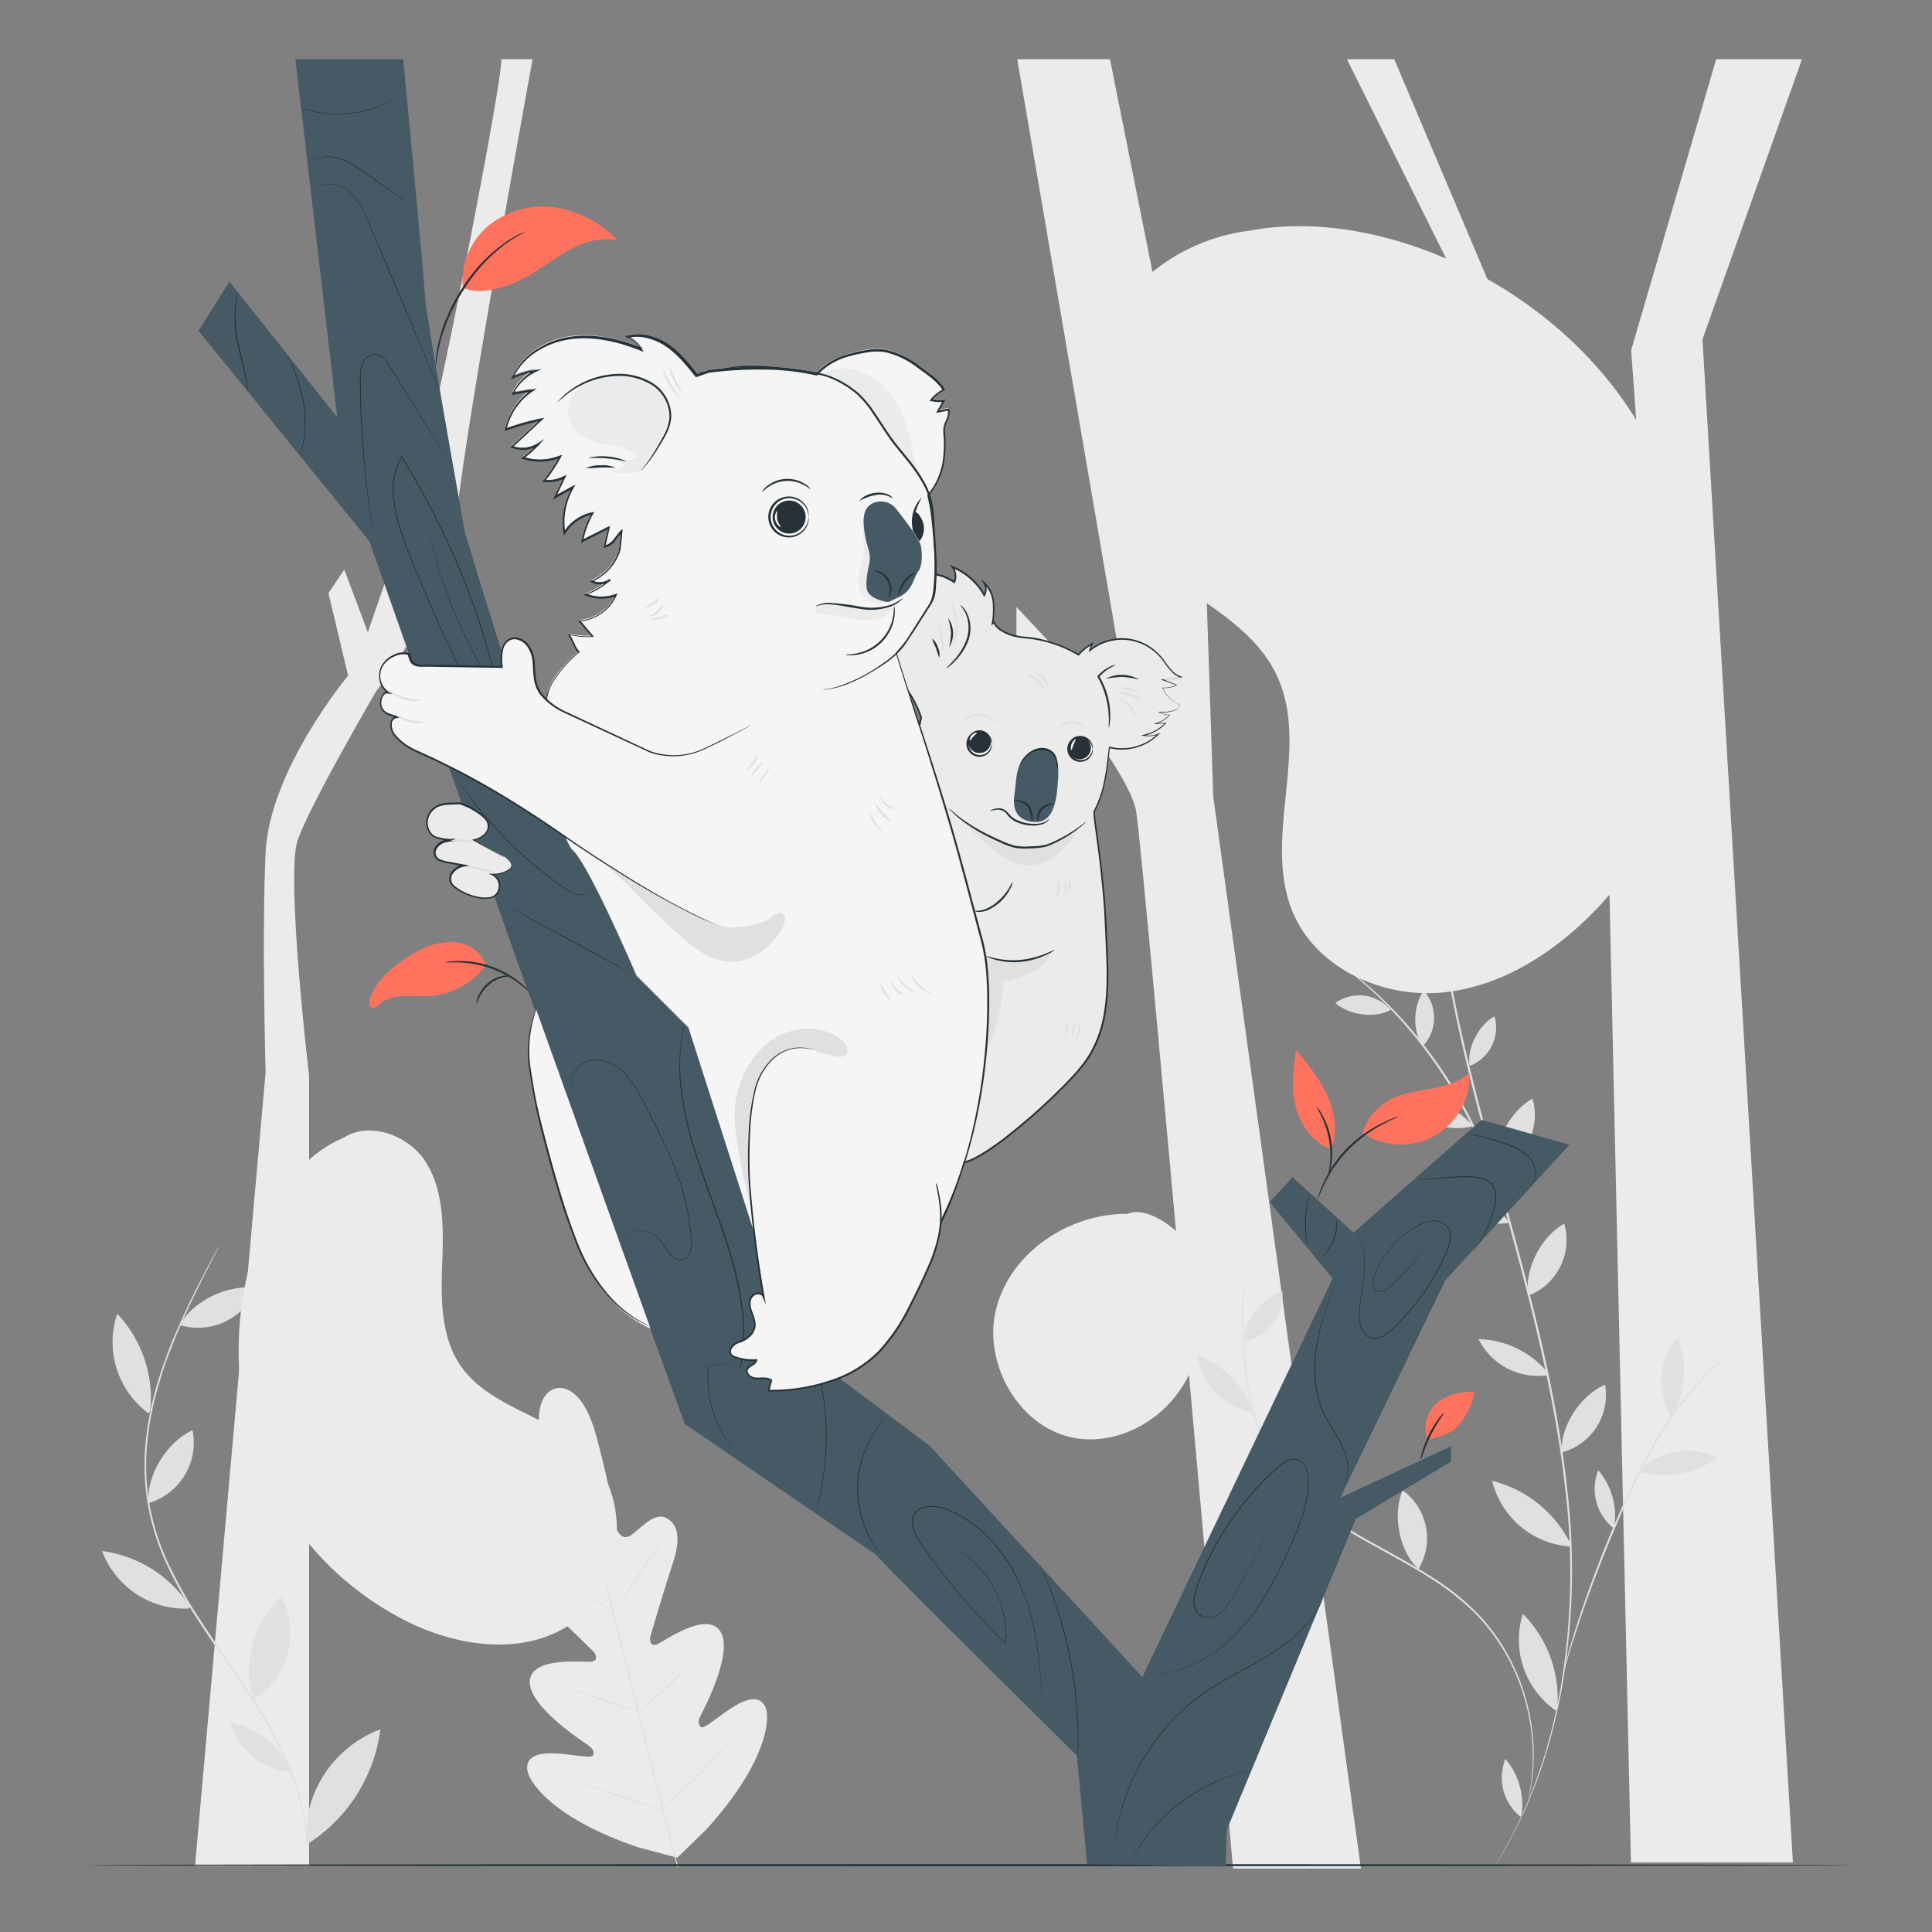 <svg xmlns="http://www.w3.org/2000/svg" viewBox="0 0 500 500"><rect x="0" y="0" width="500" height="500" fill="#808080" stroke="none"/><g id="background-complete"><path d="M129.69,15.34c1,3.05-19.24,106.64-24.32,119.86S95.2,163.66,95.2,163.66L89.1,147.4,85,153.5l5.09,21.35s-20.34,24.4-21.35,45.75,0,56.93,0,56.93L50.47,482.91H80V278.55s-6.1-51.85-3-61,20.33-38.64,20.33-38.64,18.54-23.38,21-46.76S137.82,15.34,137.82,15.34Z" style="fill:#ebebeb"></path><path d="M287.27,15.34,305,104.15s1,6,7,7,9.67-24,9.67-24l6.32,2-11,32-5,25,2,60,38.22,277.43h-33.1S296,222.07,294.05,210.08s-31-45-31-45v-8l30,32L263.26,15.34Z" style="fill:#ebebeb"></path><path d="M360.84,15.34l25.92,61.21,13.44,49.79s26.31,54.49,27.25,51.68-5.31-87.38-5.31-87.38l22-75.3h22.21L440.6,87.82,464,482H422.09l-5.92-267.29L390.8,127.28,378.59,75.61l-30-60.27Z" style="fill:#ebebeb"></path><path d="M387.15,482.46s.13-.26.41-.75l1.26-2.18c.56-.95,1.26-2.13,2-3.57s1.66-3.06,2.49-5c.44-1,.9-2,1.38-3s.91-2.2,1.39-3.38c1-2.35,1.87-5,2.87-7.79a149.31,149.31,0,0,0,4.87-19.61A179.08,179.08,0,0,0,405,384.72c-2.17-19.72-7.18-41-13.16-63.08s-12-43.09-15.86-62.59-5.69-37.36-5.39-52.39A152.59,152.59,0,0,1,375,171.44q.81-3,1.42-5.4c.5-1.53.93-2.83,1.27-3.88s.61-1.84.8-2.39.28-.81.28-.81-.07.29-.23.83-.42,1.35-.75,2.4l-1.22,3.9c-.4,1.56-.85,3.37-1.37,5.4A154.58,154.58,0,0,0,371,206.67c-.26,15,1.59,32.85,5.49,52.29s9.91,40.44,15.89,62.54,11,43.41,13.13,63.17a178.49,178.49,0,0,1-1.35,52.56,149.16,149.16,0,0,1-5,19.65c-1,2.8-1.89,5.44-2.91,7.78-.49,1.18-.92,2.33-1.41,3.38s-1,2.07-1.41,3c-.85,1.92-1.79,3.53-2.53,5s-1.45,2.61-2,3.55l-1.3,2.16C387.31,482.22,387.15,482.46,387.15,482.46Z" style="fill:#e0e0e0"></path><path d="M348.41,250.62a5.4,5.4,0,0,1,.66.47l1.82,1.4,1.31,1c.47.38,1,.83,1.51,1.29,1.06.94,2.32,2,3.58,3.23l2,1.95c.7.68,1.38,1.44,2.11,2.2,1.48,1.5,2.93,3.22,4.48,5A125.49,125.49,0,0,1,375,279.65a133.54,133.54,0,0,1,7.37,13.52c1,2.16,1.91,4.21,2.66,6.17s1.47,3.8,2.06,5.48,1.07,3.24,1.5,4.6.76,2.53,1,3.5.43,1.67.57,2.23a5.29,5.29,0,0,1,.17.79,4.71,4.71,0,0,1-.27-.76c-.17-.55-.39-1.29-.67-2.21s-.62-2.13-1.08-3.47-.93-2.89-1.57-4.55-1.29-3.51-2.12-5.44-1.72-4-2.7-6.13a136.91,136.91,0,0,0-7.37-13.45,129.33,129.33,0,0,0-9-12.42c-1.53-1.79-3-3.52-4.42-5-.72-.76-1.4-1.52-2.08-2.21l-2-2c-1.25-1.28-2.48-2.32-3.53-3.28L352,253.71l-1.28-1.06L349,251.17A4.34,4.34,0,0,1,348.41,250.62Z" style="fill:#e0e0e0"></path><path d="M404.82,432.18a1.15,1.15,0,0,1,0-.25c.05-.19.1-.42.17-.7.15-.62.37-1.53.7-2.69.62-2.33,1.61-5.69,2.95-9.79A311.36,311.36,0,0,1,421,387.34a144.79,144.79,0,0,1,8.63-16.46,88.82,88.82,0,0,1,9-12.22,64.7,64.7,0,0,1,7.34-7.13c.91-.79,1.7-1.31,2.2-1.71l.58-.42c.13-.1.21-.14.21-.13s-.05.06-.18.17l-.55.47c-.48.42-1.24,1-2.13,1.78a68.92,68.92,0,0,0-7.19,7.21A92.73,92.73,0,0,0,430,371.13a151,151,0,0,0-8.56,16.43c-5.44,12-9.66,23.13-12.42,31.3-1.38,4.09-2.43,7.42-3.11,9.73-.33,1.13-.6,2-.79,2.67l-.22.69A.92.92,0,0,1,404.82,432.18Z" style="fill:#e0e0e0"></path><path d="M321.73,329.94a2.75,2.75,0,0,1,0,.43v1.27c0,1.14,0,2.78-.05,4.88a146.43,146.43,0,0,0,.82,17.91,70,70,0,0,0,2.42,12.1,46.47,46.47,0,0,0,5.9,12.82,47.61,47.61,0,0,0,10.77,11.24,114.37,114.37,0,0,0,14.22,9c5,2.81,10,5.49,14.63,8.45a64.34,64.34,0,0,1,12.28,9.86,50.5,50.5,0,0,1,8.21,11.64A53.72,53.72,0,0,1,396.7,459c-.14,1.05-.26,2-.37,2.8s-.29,1.48-.39,2-.2.94-.27,1.24a1.87,1.87,0,0,1-.11.42,2.41,2.41,0,0,1,.06-.43l.21-1.25c.09-.55.25-1.22.35-2s.2-1.75.31-2.79A53.31,53.31,0,0,0,395,441.26a52.36,52.36,0,0,0-4.4-11.51,50.89,50.89,0,0,0-8.18-11.52,65.65,65.65,0,0,0-12.2-9.76c-4.59-2.93-9.56-5.6-14.62-8.42A114,114,0,0,1,341.29,391a47.82,47.82,0,0,1-10.86-11.38,46.6,46.6,0,0,1-5.91-12.95,70.2,70.2,0,0,1-2.38-12.19,141.27,141.27,0,0,1-.66-18c0-2.12.1-3.77.15-4.88,0-.54.05-1,.06-1.27A2.75,2.75,0,0,1,321.73,329.94Z" style="fill:#e0e0e0"></path><path d="M395.53,335.31a15.38,15.38,0,0,0,9.29-18.61C398.83,320,394.42,328.54,395.53,335.31Z" style="fill:#e0e0e0"></path><path d="M404.17,375.88a15.37,15.37,0,0,0,11.22-17.5C409.08,361.06,403.79,369,404.17,375.88Z" style="fill:#e0e0e0"></path><path d="M367.09,406.08A15.36,15.36,0,0,0,363,385.69C360.32,392,362.06,401.42,367.09,406.08Z" style="fill:#e0e0e0"></path><path d="M331.73,381a12.24,12.24,0,0,0,1.33-16.53C329.63,368.73,328.9,376.33,331.73,381Z" style="fill:#e0e0e0"></path><path d="M321.72,347.22a12.23,12.23,0,0,0,10.16-13.11C326.68,335.8,321.91,341.76,321.72,347.22Z" style="fill:#e0e0e0"></path><path d="M387.34,302.92a15.37,15.37,0,0,0,9.28-18.6c-6,3.34-10.39,11.84-9.28,18.6" style="fill:#e0e0e0"></path><path d="M380.35,275.86A10.65,10.65,0,0,0,386.79,263c-4.15,2.32-7.21,8.22-6.44,12.91" style="fill:#e0e0e0"></path><path d="M372.87,239.57a12.37,12.37,0,0,1-8.45-14.42c5,2.35,9,8.93,8.45,14.42" style="fill:#e0e0e0"></path><path d="M370.57,200.92a12.37,12.37,0,0,1-8.45-14.42c5,2.36,9,8.93,8.45,14.42" style="fill:#e0e0e0"></path><path d="M368.17,270.78a10.64,10.64,0,0,0,.31-14.42c-2.77,3.87-3,10.51-.31,14.42" style="fill:#e0e0e0"></path><path d="M375.39,252.77a11.27,11.27,0,0,0,7-13.52c-4.42,2.38-7.74,8.56-7,13.52" style="fill:#e0e0e0"></path><path d="M371.07,219.78a11.25,11.25,0,0,0,7-13.52c-4.43,2.38-7.74,8.56-7,13.52" style="fill:#e0e0e0"></path><path d="M359.91,261.37a10.67,10.67,0,0,0-14.32-1.8c3.57,3.15,10.14,4.08,14.32,1.8" style="fill:#e0e0e0"></path><path d="M379.8,314.79a17.42,17.42,0,0,0,10.57,1.69l-.06-.54a24,24,0,0,0-18-8.76A17.31,17.31,0,0,0,379.8,314.79Z" style="fill:#e0e0e0"></path><path d="M390.14,354.18a17.3,17.3,0,0,0,10.56,1.69l-.06-.54a23.93,23.93,0,0,0-18-8.76A17.38,17.38,0,0,0,390.14,354.18Z" style="fill:#e0e0e0"></path><path d="M337.49,397.91A17.4,17.4,0,0,0,348,395.83l-.25-.48a24,24,0,0,0-20-2A17.4,17.4,0,0,0,337.49,397.91Z" style="fill:#e0e0e0"></path><path d="M314.47,360.32a17.32,17.32,0,0,0,9.44,5l.12-.53a23.92,23.92,0,0,0-14.22-14.13A17.34,17.34,0,0,0,314.47,360.32Z" style="fill:#e0e0e0"></path><path d="M430,356a17.39,17.39,0,0,0,2.43,10.42l.48-.26a24,24,0,0,0,1.29-20A17.39,17.39,0,0,0,430,356Z" style="fill:#e0e0e0"></path><path d="M413.11,388.6a13.16,13.16,0,0,0,4.38,6.83l.27-.3a18.18,18.18,0,0,0-4.14-14.64A13.24,13.24,0,0,0,413.11,388.6Z" style="fill:#e0e0e0"></path><path d="M389.08,463.32a13.16,13.16,0,0,0,4.38,6.83l.27-.3a18.18,18.18,0,0,0-4.14-14.64A13.17,13.17,0,0,0,389.08,463.32Z" style="fill:#e0e0e0"></path><path d="M433.82,375.69a17.34,17.34,0,0,0-9.51,4.92l.37.4a24,24,0,0,0,19.71-3.68A17.25,17.25,0,0,0,433.82,375.69Z" style="fill:#e0e0e0"></path><path d="M393.5,395.05a22.5,22.5,0,0,0,12.89,5.2l.08-.7a31.1,31.1,0,0,0-20.3-16.31A22.55,22.55,0,0,0,393.5,395.05Z" style="fill:#e0e0e0"></path><path d="M394.27,431.56a22.57,22.57,0,0,0,8.33,11.12l.43-.56a31.1,31.1,0,0,0-8.92-24.47A22.49,22.49,0,0,0,394.27,431.56Z" style="fill:#e0e0e0"></path><path d="M370.31,290.58a17.39,17.39,0,0,0,10.66.93l-.1-.54a24,24,0,0,0-18.62-7.45A17.41,17.41,0,0,0,370.31,290.58Z" style="fill:#e0e0e0"></path><path d="M56.81,322.37s-.06.14-.19.4L56,324c-.54,1.05-1.32,2.55-2.31,4.49-2,3.91-4.88,9.56-7.92,16.78-.78,1.79-1.48,3.72-2.26,5.71s-1.48,4.1-2.11,6.32a80.54,80.54,0,0,0-3.1,14.32,61.21,61.21,0,0,0,.14,16.15,62.28,62.28,0,0,0,5,16.59A115.45,115.45,0,0,0,52,419.48c3.07,4.73,6.2,9.19,9.12,13.47s5.62,8.42,7.95,12.41a92.24,92.24,0,0,1,5.73,11.49,63.9,63.9,0,0,1,4.65,17.95c.23,2.18.33,3.89.36,5,0,.58,0,1,0,1.32a2.12,2.12,0,0,1,0,.44s0-.15,0-.44,0-.76-.07-1.31c-.06-1.16-.19-2.85-.45-5A65.18,65.18,0,0,0,74.47,457a93.47,93.47,0,0,0-5.77-11.41c-2.33-4-5.05-8.08-8-12.36s-6.06-8.72-9.15-13.46A114.6,114.6,0,0,1,43,404.52a62.62,62.62,0,0,1-5-16.73,61.65,61.65,0,0,1-.11-16.27A80.12,80.12,0,0,1,41,357.12c.63-2.22,1.44-4.3,2.14-6.33s1.51-3.92,2.3-5.71c3.09-7.22,6-12.85,8.08-16.74,1-1.94,1.84-3.43,2.39-4.44.27-.49.49-.87.64-1.15A2,2,0,0,1,56.81,322.37Z" style="fill:#e0e0e0"></path><path d="M65.64,439.8a20.42,20.42,0,0,0,7.21-26.67C65.93,419.05,62.42,431.28,65.64,439.8Z" style="fill:#e0e0e0"></path><path d="M38.44,389a16.28,16.28,0,0,0,11.38-18.87C43.21,373.19,37.84,381.79,38.44,389Z" style="fill:#e0e0e0"></path><path d="M46.55,342.92a16.29,16.29,0,0,0,19.85-9.57C59.22,332.27,50,336.53,46.55,342.92Z" style="fill:#e0e0e0"></path><path d="M35.29,412.54A23,23,0,0,0,49,416.29v-.72a31.85,31.85,0,0,0-22.57-14.16A23,23,0,0,0,35.29,412.54Z" style="fill:#e0e0e0"></path><path d="M30.17,354.19a23.07,23.07,0,0,0,8.26,11.58l.45-.56A31.85,31.85,0,0,0,30.34,340,23.11,23.11,0,0,0,30.17,354.19Z" style="fill:#e0e0e0"></path><path d="M65.5,454.74a17.49,17.49,0,0,0,10.06,3.89l0-.54a24.12,24.12,0,0,0-15.93-12.43A17.49,17.49,0,0,0,65.5,454.74Z" style="fill:#e0e0e0"></path><path d="M84,459.06a30,30,0,0,0-4.84,17.83h.94a41.37,41.37,0,0,0,18.34-29.34A30,30,0,0,0,84,459.06Z" style="fill:#e0e0e0"></path><path d="M143.77,359.35s-7,.93-3.16,16.22,7.1,23.18,7.1,23.18.5,3.46-2.29,3.34-8.45-2.42-10.4.58-.29,6.87,4.06,10.83,13.56,13,14.39,13.81,1.42,2.51-.49,2.73-15.47-1.46-15.88,5,13.52,15.53,15,16.55,1.74,1.81,1.39,2.68-4.85-.12-8.72-.43-8.43,0-8.35,3.75,7.36,13.3,28.74,20.49l10.12,2.69,7.54-7.34c15.18-16.68,16.9-28.56,15.14-31.89s-5.89-1.38-9.12.79-6.69,5.22-7.41,4.62-.91-1.4-.09-3,8.59-16.3,5.08-21.76-14.55,2.59-16.32,3.33-2.07-1-1.75-2.14,4-13.49,5.85-19.07,1.55-9.71-1.73-11.44-7,3.1-9.37,4.56-3.62-1.81-3.62-1.81-1-8.48-5.07-23.7-10.8-12.54-10.8-12.54" style="fill:#ebebeb"></path><path d="M175.28,483.31c-3-11.19-7.91-31.17-12.24-48.3s-8.26-32.62-11.17-43.82l-3.46-13.27c-.4-1.55-.72-2.76-.94-3.6-.1-.41-.18-.72-.23-.94s-.07-.33-.07-.33,0,.11.1.32.15.53.27.93l1,3.59c.87,3.12,2.08,7.65,3.56,13.24,3,11.19,6.94,26.68,11.27,43.8s9.23,37.12,12.14,48.32" style="fill:#e0e0e0"></path><path d="M142.82,406.2a3.1,3.1,0,0,1,.67.36c.42.25,1,.63,1.74,1.1,1.46,1,3.44,2.32,5.59,3.87l5.51,4L158,416.7a4,4,0,0,1,.6.46,3.29,3.29,0,0,1-.67-.35c-.42-.25-1-.63-1.74-1.12-1.45-1-3.41-2.35-5.56-3.9l-5.54-3.94-1.68-1.18A3.71,3.71,0,0,1,142.82,406.2Z" style="fill:#e0e0e0"></path><path d="M159.45,416.67c-.07-.05,2.56-4.25,5.89-9.39s6.08-9.26,6.16-9.21-2.56,4.25-5.89,9.39S159.53,416.72,159.45,416.67Z" style="fill:#e0e0e0"></path><path d="M164.91,443.27a3.58,3.58,0,0,1,.56-.53l1.59-1.38c1.34-1.16,3.19-2.77,5.16-4.63s3.7-3.58,4.94-4.85l1.48-1.5a5.5,5.5,0,0,1,.56-.53,2.94,2.94,0,0,1-.47.62c-.32.37-.8.91-1.4,1.57-1.2,1.31-2.91,3.08-4.89,4.93s-3.85,3.45-5.23,4.57c-.69.56-1.26,1-1.66,1.3A3.39,3.39,0,0,1,164.91,443.27Z" style="fill:#e0e0e0"></path><path d="M147.79,437.11a3,3,0,0,1,.69.17l1.86.59c1.56.5,3.7,1.23,6.07,2s4.5,1.58,6,2.14l1.82.69a2.53,2.53,0,0,1,.65.29,3.18,3.18,0,0,1-.69-.17l-1.85-.59c-1.56-.51-3.71-1.23-6.08-2s-4.5-1.57-6-2.14l-1.82-.68A3.06,3.06,0,0,1,147.79,437.11Z" style="fill:#e0e0e0"></path><path d="M149.63,461.2a5,5,0,0,1,.88.23l2.38.74c2,.64,4.76,1.55,7.8,2.57s5.8,2,7.78,2.65l2.35.84a4.31,4.31,0,0,1,.84.35,5,5,0,0,1-.89-.23l-2.37-.74c-2-.64-4.77-1.55-7.81-2.56s-5.79-2-7.77-2.66l-2.35-.84A4.31,4.31,0,0,1,149.63,461.2Z" style="fill:#e0e0e0"></path><path d="M171.18,468.25a8,8,0,0,1,.7-.69l2-1.81c1.65-1.54,3.91-3.67,6.35-6.09s4.59-4.66,6.14-6.3l1.83-1.93a5.33,5.33,0,0,1,.7-.69,4.84,4.84,0,0,1-.61.77c-.4.48-1,1.17-1.75,2-1.51,1.68-3.64,4-6.08,6.37s-4.74,4.53-6.43,6c-.84.74-1.53,1.33-2,1.74A4.78,4.78,0,0,1,171.18,468.25Z" style="fill:#e0e0e0"></path></g><g id="background-simple"><path d="M426.38,113.87C406,75,358.12,53.13,323.51,59.68a49.72,49.72,0,0,0-40.62,32.13,49.72,49.72,0,0,0,11.43,50.51c11.53,11.56,29.1,17.66,36.08,32.42,8.86,18.7-3.77,42,4.1,61.18,6,14.55,23.1,22.43,38.76,20.94s29.7-10.75,40.49-22.21C443.87,202.67,446.76,152.79,426.38,113.87Z" style="fill:#ebebeb"></path><path d="M311.93,336.51c-.13-5.27-1.25-10.75-4.57-14.85s-10.63-9.58-15.48-7.52c-15-.18-30.15,9.76-34,24.26s6.12,31.73,20.95,33.87c9.15,1.32,18.63-2.94,24.62-10S312.16,345.75,311.93,336.51Z" style="fill:#ebebeb"></path><path d="M151.08,375c-9.53-8.77-24.56-10.9-31.89-21.58-5.13-7.49-5.08-17.25-4.75-26.33s.56-18.79-4.31-26.45c-4.39-6.91-14.67-10.51-21.12-6.22-20.82,8.63-30,40.33-26.53,65.95a79.12,79.12,0,0,0,44.15,59.89c12.65,5.89,28.27,8,40.12.68C161.87,411.59,164.18,387.07,151.08,375Z" style="fill:#ebebeb"></path></g><g id="Floor"><path d="M479.13,482.7c0,.15-102.27.26-228.41.26s-228.43-.11-228.43-.26,102.25-.26,228.43-.26S479.13,482.56,479.13,482.7Z" style="fill:#263238"></path></g><g id="Koalas"><path d="M143.93,53.73a22.44,22.44,0,0,0-17.26,4.47,18.72,18.72,0,0,0-6.89,16.19c4.17,2.14,10.49.17,14.72-1.84s7.88-5,11.94-7.38,8.82-4,13.38-2.94A28.12,28.12,0,0,0,143.93,53.73Z" style="fill:#FF725E"></path><path d="M372.39,362.63a8.84,8.84,0,0,0-3,9.73v.26c1.64-.31,6-1.67,7.18-2.83a17.44,17.44,0,0,0,5-9.6A15.68,15.68,0,0,0,372.39,362.63Z" style="fill:#FF725E"></path><path d="M380.29,277.73c-2.68,2.34-6.26,3.33-9.75,4s-7.09,1.11-10.31,2.62-7,5.42-7.45,8.95a17.78,17.78,0,0,0,27.51-15.58Z" style="fill:#FF725E"></path><path d="M343.47,283.43c-2-4.34-5-8.07-8.07-11.74-.64,4.77-1.28,9.66-.2,14.36s4.67,10,9.31,11.26C346.21,292.86,345.44,287.76,343.47,283.43Z" style="fill:#FF725E"></path><path d="M125.32,250.35A19.86,19.86,0,0,1,111,257.8c-4.37.24-9.35-.83-12.71,2a4.57,4.57,0,0,1-1.25.9,1.09,1.09,0,0,1-1.36-.4,1.44,1.44,0,0,1-.06-.8c.42-3,2.36-5.54,4.53-7.64a32.75,32.75,0,0,1,8.21-5.83,17.25,17.25,0,0,1,9.69-2.16c3.34.4,6.61,2.54,7.61,5.74" style="fill:#FF725E"></path><path d="M115.3,249.06a3.32,3.32,0,0,1,.94-.19,18.41,18.41,0,0,1,2.61-.17,23.43,23.43,0,0,1,3.87.3,25.43,25.43,0,0,1,8.92,3.22,23.13,23.13,0,0,1,3.18,2.24,17.56,17.56,0,0,1,1.9,1.79c.41.46.63.72.6.75s-1-.93-2.73-2.26a28.38,28.38,0,0,0-7.43-4.06,28,28,0,0,0-8.31-1.61C116.67,249,115.31,249.15,115.3,249.06Z" style="fill:#263238"></path><path d="M340.74,286.44a8.4,8.4,0,0,1,1.54,2.21,20.59,20.59,0,0,1,2.18,6.14,19.37,19.37,0,0,1,.08,6.52,13,13,0,0,1-.46,1.92,2.18,2.18,0,0,1-.28.67c-.09,0,.19-1,.37-2.64a21.76,21.76,0,0,0-.23-6.37,24.11,24.11,0,0,0-2-6.07C341.24,287.35,340.67,286.49,340.74,286.44Z" style="fill:#263238"></path><path d="M374.05,331.33l32.12-35.08-22.73-6.43L350.32,319l-15.81-14.33-5.93,6.42,16.31,19.77L295.64,434l-55-59.8-36.56-27.39-25.84-80.63-13.44-13.44s-12.4-28.94-16.54-32.5S120.36,138,120.36,138,110,80.11,110,77s-5.66-61.67-5.66-61.67H76.45L87.28,108,59.37,72.88l-8,12.73,44.22,54.46L133.8,248.62l43.42,119.91,49.52,33.83c1.48,2,29.55,29.84,51.95,52l2.64,28,35.89.72.24-9.45,33.44-80.56,24.63-14.83v-3.95l-28.67,13.34Z" style="fill:#455a64"></path><path d="M330.58,388.83s-.68,2.22-2.23,6.13a117.12,117.12,0,0,1-7.79,16c-.48.81-1,1.63-1.49,2.47a25.54,25.54,0,0,1-1.68,2.51,8,8,0,0,1-2.34,2.1,5,5,0,0,1-3.2.59,3.42,3.42,0,0,1-2.59-2.06,6.28,6.28,0,0,1-.25-3.47,16.51,16.51,0,0,1,1-3.44c.41-1.14.89-2.27,1.37-3.41a76.18,76.18,0,0,1,18.71-26.1,10.49,10.49,0,0,1,3.54-2.42,3.63,3.63,0,0,1,2.14-.07,3.3,3.3,0,0,1,1.72,1.25,7.31,7.31,0,0,1,1.19,4,23.17,23.17,0,0,1-.26,4.09c-.84,5.39-3.1,10.18-5.09,14.71a98.49,98.49,0,0,1-6.57,12.48,51.66,51.66,0,0,1-7.69,9.56,34.94,34.94,0,0,1-15.24,8.86,28.24,28.24,0,0,1-4.78.79l-1.68.05,1.68-.09a29.7,29.7,0,0,0,4.75-.83A35,35,0,0,0,319,423.63a51.5,51.5,0,0,0,7.64-9.56,98.14,98.14,0,0,0,6.54-12.46c2-4.53,4.24-9.31,5.07-14.66a23.81,23.81,0,0,0,.26-4.06,7.12,7.12,0,0,0-1.15-3.86,3.14,3.14,0,0,0-1.62-1.18,3.33,3.33,0,0,0-2,.07,10.38,10.38,0,0,0-3.46,2.37,76.1,76.1,0,0,0-18.67,26c-.48,1.15-1,2.27-1.37,3.41a16.35,16.35,0,0,0-1,3.4,6.18,6.18,0,0,0,.23,3.37,3.3,3.3,0,0,0,2.46,2,4.86,4.86,0,0,0,3.09-.57,8,8,0,0,0,2.3-2.05,25.77,25.77,0,0,0,1.67-2.49c.52-.84,1-1.66,1.5-2.47a119.77,119.77,0,0,0,7.84-15.94c.79-1.94,1.34-3.48,1.72-4.52S330.58,388.83,330.58,388.83Z" style="fill:#263238"></path><path d="M345.07,332.9s-.05.19-.17.54l-.5,1.53c-.44,1.34-1.09,3.26-1.79,5.67a60.42,60.42,0,0,0-1.9,8.58,33.63,33.63,0,0,0,.15,10.71,23.35,23.35,0,0,0,1.63,5.3,40.14,40.14,0,0,0,2.49,4.56c1.73,2.81,3.21,5.48,3.67,8a10.12,10.12,0,0,1-.39,5.88,6.7,6.7,0,0,1-.79,1.41l-.36.44a8.43,8.43,0,0,0,1.08-1.88,10.19,10.19,0,0,0,.32-5.82c-.48-2.47-2-5.1-3.7-7.91a42,42,0,0,1-2.51-4.57,24.32,24.32,0,0,1-1.65-5.35,33.46,33.46,0,0,1-.13-10.78,58.93,58.93,0,0,1,2-8.6C343.94,335.79,345.07,332.9,345.07,332.9Z" style="fill:#263238"></path><path d="M345.64,314.73a2.49,2.49,0,0,1,.13.45,8.29,8.29,0,0,1,.19,1.27,10,10,0,0,1-.6,4.18,12.1,12.1,0,0,1-2.16,3.63,9,9,0,0,1-.89.92,2,2,0,0,1-.36.31s.46-.49,1.14-1.33a12.89,12.89,0,0,0,2.07-3.6,10.47,10.47,0,0,0,.65-4.1C345.76,315.39,345.59,314.74,345.64,314.73Z" style="fill:#263238"></path><path d="M338.36,322.37a4.7,4.7,0,0,1-.12-.52c-.07-.34-.14-.84-.23-1.45a30.36,30.36,0,0,1-.23-4.8,30,30,0,0,1,.55-4.79c.12-.6.23-1.09.32-1.42a2.33,2.33,0,0,1,.16-.51,4,4,0,0,1-.08.53c-.08.46-.17.93-.25,1.43a34.89,34.89,0,0,0-.49,4.76,37.39,37.39,0,0,0,.17,4.79c.06.5.11,1,.16,1.44A2.18,2.18,0,0,1,338.36,322.37Z" style="fill:#263238"></path><path d="M368.54,323.2s-.89,1.33-2.73,3.55c-.92,1.12-2.09,2.44-3.52,3.91-.72.74-1.5,1.51-2.36,2.3a6.79,6.79,0,0,1-1.46,1.05,2.41,2.41,0,0,1-1.88.24,2,2,0,0,1-1.27-1.49,4.63,4.63,0,0,1,.09-2.09,18.56,18.56,0,0,1,1.81-4,25.61,25.61,0,0,1,6.35-7.28A22.86,22.86,0,0,1,368,316.6a8.21,8.21,0,0,1,2.63-.71,5.21,5.21,0,0,1,2.74.49,3.75,3.75,0,0,1,1.9,2.07,5.28,5.28,0,0,1,.09,2.87,13.62,13.62,0,0,1-.94,2.76c-.38.89-.79,1.78-1.22,2.67A60,60,0,0,1,360,344.44c-1.28,1.09-2.79,2.12-4.49,2.05a3.38,3.38,0,0,1-2.19-1,5,5,0,0,1-1.18-2,11.38,11.38,0,0,1-.39-4.38c.08-1.41.26-2.75.45-4,.38-2.55.77-4.85.87-6.9a20.2,20.2,0,0,0-.34-5.22,12.62,12.62,0,0,0-1.07-3.13,7,7,0,0,0-.41-.75,2.93,2.93,0,0,1-.14-.26,7.73,7.73,0,0,1,.59,1,12.49,12.49,0,0,1,1.11,3.13,20.15,20.15,0,0,1,.37,5.24c-.09,2.05-.46,4.36-.83,6.91-.19,1.28-.36,2.62-.44,4a11.15,11.15,0,0,0,.39,4.31,4.78,4.78,0,0,0,1.14,1.94,3.26,3.26,0,0,0,2.08.92c1.61.07,3.09-.93,4.35-2A59.55,59.55,0,0,0,373,326.66c.43-.89.84-1.77,1.22-2.67a14,14,0,0,0,.93-2.71,5.16,5.16,0,0,0-.08-2.76,3.57,3.57,0,0,0-1.8-2,6,6,0,0,0-5.2.23,22.29,22.29,0,0,0-4.42,2.74,25.71,25.71,0,0,0-6.31,7.22,18.16,18.16,0,0,0-1.81,4,4.58,4.58,0,0,0-.09,2,1.8,1.8,0,0,0,1.17,1.39,2.29,2.29,0,0,0,1.77-.23,6.8,6.8,0,0,0,1.44-1c.85-.79,1.64-1.55,2.35-2.28,1.44-1.46,2.62-2.78,3.55-3.88s1.62-2,2.08-2.58S368.54,323.2,368.54,323.2Z" style="fill:#263238"></path><path d="M366.93,305.42l.39-.05,1.13-.1,4.15-.45a61.22,61.22,0,0,1,6.18-.41,21.94,21.94,0,0,1,3.66.21,6.29,6.29,0,0,1,3.56,1.64,4.89,4.89,0,0,1,1.22,3.7,16.38,16.38,0,0,1-.69,3.61,29.79,29.79,0,0,1-4.5,9.3c-.59.8-.95,1.2-.95,1.2l.22-.32.66-.93a32.14,32.14,0,0,0,2.14-3.57,31.29,31.29,0,0,0,2.24-5.73A16.26,16.26,0,0,0,387,310a4.66,4.66,0,0,0-1.16-3.55,6,6,0,0,0-3.44-1.58,21.59,21.59,0,0,0-3.63-.23c-2.32,0-4.41.2-6.16.37s-3.18.31-4.16.38l-1.13.07Z" style="fill:#263238"></path><path d="M396.06,307s.27-.25.62-.8a4.68,4.68,0,0,0,.64-2.63,6.17,6.17,0,0,0-1.45-3.72A11.36,11.36,0,0,0,391.8,297a55.66,55.66,0,0,0-8.71-2.8c-1.15-.27-2.08-.45-2.72-.58l-.74-.14-.26-.07.26,0,.75.11c.65.1,1.59.27,2.74.52a50.38,50.38,0,0,1,8.76,2.75,11.39,11.39,0,0,1,4.13,2.91,6.25,6.25,0,0,1,1.46,3.84,4.64,4.64,0,0,1-.72,2.68A3.07,3.07,0,0,1,396.06,307Z" style="fill:#263238"></path><path d="M288.2,480.77s0-1.27.24-3.56a55.62,55.62,0,0,1,1.91-9.53,56.83,56.83,0,0,1,5.84-13.17,54.21,54.21,0,0,1,5-6.91c.92-1.16,2-2.23,3-3.35.54-.54,1.11-1.05,1.67-1.59s1.14-1.05,1.75-1.55c4.77-4.11,10.14-6.88,14.87-9.5a70.33,70.33,0,0,0,12.07-7.82,30.51,30.51,0,0,0,6.39-7.25,26,26,0,0,0,1.25-2.33c.25-.55.39-.83.39-.83a19.73,19.73,0,0,1-1.57,3.2,29.77,29.77,0,0,1-6.37,7.32,69,69,0,0,1-12.06,7.88c-4.74,2.63-10.08,5.39-14.83,9.49-.61.5-1.2,1-1.75,1.54s-1.13,1.05-1.66,1.59c-1.05,1.11-2.1,2.17-3,3.33a53.76,53.76,0,0,0-5,6.88,57.58,57.58,0,0,0-5.87,13.11,56.44,56.44,0,0,0-2,9.5c-.14,1.14-.17,2-.23,2.63S288.2,480.77,288.2,480.77Z" style="fill:#263238"></path><path d="M323,458.23l-.39.13-1.13.31c-.49.13-1.1.3-1.78.54s-1.48.46-2.32.81-1.79.69-2.75,1.16-2,1-3.07,1.52a52.9,52.9,0,0,0-6.54,4.32,51.56,51.56,0,0,0-5.74,5.33c-.79.91-1.56,1.76-2.2,2.62s-1.26,1.65-1.77,2.4-1,1.45-1.35,2.06-.7,1.15-.94,1.6l-.57,1-.22.35.18-.37L293,481c.23-.45.53-1,.91-1.62s.79-1.34,1.32-2.09,1.08-1.58,1.76-2.42,1.41-1.72,2.2-2.64a46.39,46.39,0,0,1,12.33-9.68c1.08-.56,2.09-1.1,3.09-1.52s1.91-.81,2.77-1.13,1.64-.57,2.33-.79,1.3-.39,1.8-.51l1.14-.27A3.79,3.79,0,0,1,323,458.23Z" style="fill:#263238"></path><path d="M278.91,455.92s0-.18,0-.54,0-.91,0-1.53c.05-1.34.06-3.28,0-5.67s-.21-5.23-.51-8.37-.8-6.59-1.48-10.17-1.54-6.95-2.41-10-1.79-5.73-2.64-8-1.56-4-2.1-5.25c-.25-.57-.45-1-.61-1.42l-.2-.5s1.33,2.65,3.05,7.12c.86,2.23,1.78,4.93,2.68,8s1.73,6.41,2.43,10,1.15,7,1.47,10.19.44,6,.47,8.39C279.16,453,278.91,455.92,278.91,455.92Z" style="fill:#263238"></path><path d="M247.56,401s.63.34,1.76,1.07a25,25,0,0,1,4.39,3.85,25.94,25.94,0,0,1,4.83,7.73,25.13,25.13,0,0,1,1.8,11.74l0,.18-.13-.13a171.2,171.2,0,0,1-12.68-13.7c-2.16-2.6-4.31-5.37-6.42-8.27C240,402,239,400.49,237.94,399a9.69,9.69,0,0,1-1.95-5.2,4,4,0,0,1,1.64-3.12,5.81,5.81,0,0,1,3.4-.93,11.69,11.69,0,0,1,3.43.58c.55.18,1.07.41,1.6.64a16.62,16.62,0,0,1,1.54.72,32.8,32.8,0,0,1,10.08,8.11,42.07,42.07,0,0,1,6.25,9.94,54.75,54.75,0,0,1,3.29,9.7,89.48,89.48,0,0,1,2.12,14.66c.23,3.5.26,5.43.26,5.43s0-.48-.08-1.4-.15-2.3-.26-4a91.87,91.87,0,0,0-2.19-14.64,46.67,46.67,0,0,0-9.54-19.54,32.39,32.39,0,0,0-10-8.05,13.38,13.38,0,0,0-1.53-.72,14.28,14.28,0,0,0-1.57-.63,11,11,0,0,0-3.37-.57,5.66,5.66,0,0,0-3.28.89,3.78,3.78,0,0,0-1.55,3,9.43,9.43,0,0,0,1.92,5.08q1.55,2.28,3.13,4.46,3.18,4.35,6.42,8.26a169.56,169.56,0,0,0,12.64,13.71l-.14.05a25.16,25.16,0,0,0-1.75-11.67,25.86,25.86,0,0,0-9.13-11.59c-.55-.38-1-.64-1.29-.83Z" style="fill:#263238"></path><path d="M361.94,288.92a5.41,5.41,0,0,1-1.09.58l-1.3.6c-.5.24-1.06.55-1.68.87a36.07,36.07,0,0,0-8.78,6.46,32.79,32.79,0,0,0-6.26,8.91c-1.22,2.53-1.78,4.19-1.87,4.16a5.72,5.72,0,0,1,.32-1.19,33.16,33.16,0,0,1,1.22-3.12,30.58,30.58,0,0,1,6.22-9.13,33.37,33.37,0,0,1,9-6.41c.64-.31,1.21-.6,1.73-.82l1.34-.52A6.18,6.18,0,0,1,361.94,288.92Z" style="fill:#263238"></path><path d="M229.55,366.42l-.26.31c-.16.2-.43.47-.74.86a26.81,26.81,0,0,0-2.42,3.4,27.2,27.2,0,0,0-1.22,26.36A26,26,0,0,0,227,401c.27.42.51.71.66.93s.22.33.22.33-.36-.41-.95-1.21a26.77,26.77,0,0,1-2.17-3.59A27,27,0,0,1,226,370.91a25.39,25.39,0,0,1,2.49-3.37C229.15,366.79,229.55,366.42,229.55,366.42Z" style="fill:#263238"></path><path d="M211,351.89a55.38,55.38,0,0,1,1.46,5.57,71.29,71.29,0,0,1,1.48,13.81,70.19,70.19,0,0,1-1.3,13.83,54.06,54.06,0,0,1-1.37,5.59s0-.14.08-.4.16-.68.27-1.11c.24-1,.55-2.37.88-4.11a72.42,72.42,0,0,0-.19-27.58c-.35-1.74-.68-3.14-.94-4.1l-.28-1.11Z" style="fill:#263238"></path><path d="M177.32,264.48s-.08.43-.26,1.23c-.09.41-.2.91-.32,1.49s-.2,1.29-.32,2.05a50.31,50.31,0,0,0,.06,13.21,98.16,98.16,0,0,0,4.69,19.05c2.34,7,5.44,14.55,7.89,22.75a83.66,83.66,0,0,1,3.25,15.59,48.87,48.87,0,0,1-.63,14.28l0,.12-.11-.06a9.69,9.69,0,0,0-8.23-.32l0-.06A30.13,30.13,0,0,0,186.62,370,31,31,0,0,0,189,374c.31.43.57.74.73,1l.25.32s-.37-.42-1-1.25a30.47,30.47,0,0,1-2.45-3.9,29.93,29.93,0,0,1-3.34-16.29v-.05l0,0a9.88,9.88,0,0,1,8.38.31l-.13.07a48.92,48.92,0,0,0,.61-14.23,84.08,84.08,0,0,0-3.25-15.55c-2.44-8.19-5.54-15.72-7.87-22.75a98.21,98.21,0,0,1-4.66-19.09,49.53,49.53,0,0,1,0-13.24c.13-.77.24-1.45.34-2.05s.25-1.08.34-1.49C177.21,264.9,177.32,264.48,177.32,264.48Z" style="fill:#263238"></path><path d="M148,281.29a1.23,1.23,0,0,1-.06-.23,3.88,3.88,0,0,1-.09-.69,5,5,0,0,1,.59-2.6,6.61,6.61,0,0,1,3-2.92,7.48,7.48,0,0,1,5.54-.17,12.27,12.27,0,0,1,5.53,3.91,35.94,35.94,0,0,1,4.12,6.66,176,176,0,0,1,7.76,16.16,59.13,59.13,0,0,1,4.42,17.35c.09.68.08,1.37.12,2a13.22,13.22,0,0,1,0,2,5.35,5.35,0,0,1-.46,1.9,2.56,2.56,0,0,1-1.35,1.32,3.36,3.36,0,0,1-3.34-.91,13.8,13.8,0,0,1-1.95-2.64,8.69,8.69,0,0,0-4.14-3.6,4.5,4.5,0,0,0-4,.41,3.72,3.72,0,0,0-1.61,2.05,5.56,5.56,0,0,0-.14.92V322a2.26,2.26,0,0,1,.1-.69,3.71,3.71,0,0,1,1.61-2.11,4.59,4.59,0,0,1,1.81-.69,4.64,4.64,0,0,1,2.3.24,8.68,8.68,0,0,1,4.22,3.63,14.29,14.29,0,0,0,1.94,2.6,3.17,3.17,0,0,0,3.17.86,2.35,2.35,0,0,0,1.25-1.23,5.34,5.34,0,0,0,.44-1.83,14.55,14.55,0,0,0,0-2c0-.66,0-1.35-.12-2a59.5,59.5,0,0,0-4.42-17.28c-2.38-5.89-5.19-11.27-7.74-16.16a36.52,36.52,0,0,0-4.08-6.63,12.17,12.17,0,0,0-5.45-3.88,7.33,7.33,0,0,0-5.44.14,6.57,6.57,0,0,0-3,2.84,5.19,5.19,0,0,0-.62,2.57A6.62,6.62,0,0,0,148,281.29Z" style="fill:#263238"></path><path d="M131.93,234.83c0-.05,7.09,3.73,15.77,8.44s15.71,8.58,15.68,8.63-7.09-3.73-15.78-8.44S131.9,234.89,131.93,234.83Z" style="fill:#263238"></path><path d="M152.73,230.26a1.59,1.59,0,0,1-.24.4,2.67,2.67,0,0,1-1.08.77,3.68,3.68,0,0,1-2.1.14,7.8,7.8,0,0,1-2.53-1.19,99.83,99.83,0,0,1-12.67-10,98,98,0,0,1-10.88-11.92c-2.52-3.27-3.88-5.44-3.88-5.44s.1.12.28.37l.77,1.08c.68.93,1.67,2.28,2.94,3.9a104.21,104.21,0,0,0,23.52,21.88,7.68,7.68,0,0,0,2.48,1.19,3.43,3.43,0,0,0,2-.1A2.59,2.59,0,0,0,152.73,230.26Z" style="fill:#263238"></path><path d="M110.79,136.79c.1.39.32,1.31.8,3.31.54,2.15,1.38,5.31,2.69,9.26a127.7,127.7,0,0,0,15.17,31l-.16.07a197.59,197.59,0,0,0-8.15-27.25A198.09,198.09,0,0,0,107.26,124c-1.13-2-2.33-3.9-3.43-5.71H104a17.58,17.58,0,0,0-2.09,10.09,40.51,40.51,0,0,0,2.21,9.91c2.25,6.28,4.75,12.21,7.16,17.82,4.86,11.21,9.78,21,14.11,29.11s8.13,14.45,10.78,18.82c1.32,2.18,2.37,3.86,3.09,5s1.07,1.74,1.07,1.74-1.55-2.34-4.23-6.69-6.47-10.71-10.83-18.79-9.29-17.89-14.16-29.11c-2.42-5.61-4.92-11.53-7.18-17.83a40.63,40.63,0,0,1-2.22-10,17.73,17.73,0,0,1,2.12-10.22l.08-.15.09.15c1.11,1.81,2.31,3.73,3.44,5.72a198.46,198.46,0,0,1,13.89,29.23,197.69,197.69,0,0,1,8.13,27.28l.1.45-.25-.38a127,127,0,0,1-15.13-31.08c-1.29-4-2.11-7.12-2.64-9.28S110.79,136.79,110.79,136.79Z" style="fill:#263238"></path><path d="M115.42,118.27s-.16-.23-.45-.69l-1.26-2-4.61-7.35-6.8-10.92-2-3.15a4.55,4.55,0,0,0-2.8-2.38,3.45,3.45,0,0,0-3.25,1.75,7.59,7.59,0,0,0-.89,3.93A256.45,256.45,0,0,0,95,126c.41,3.63.81,6.57,1.11,8.59.15,1,.26,1.76.35,2.34s.1.81.1.81-.84-4.45-1.71-11.73a247.36,247.36,0,0,1-1.71-28.56,7.93,7.93,0,0,1,.92-4,3.65,3.65,0,0,1,3.46-1.84,3.24,3.24,0,0,1,1.75.94,8.63,8.63,0,0,1,1.19,1.53l2,3.16,6.77,10.94,4.55,7.39,1.23,2Z" style="fill:#263238"></path><path d="M82.13,48.41a5.92,5.92,0,0,1,.58-.33,5.73,5.73,0,0,1,1.85-.49A8.36,8.36,0,0,1,91,50.05,15.36,15.36,0,0,1,93.83,54c.82,1.55,1.53,3.28,2.3,5.09,1.53,3.62,3.22,7.59,5,11.76l9,21.4c1.13,2.69,2.05,4.9,2.71,6.49l.73,1.77c.16.4.24.62.24.62l-.28-.61c-.2-.45-.45-1-.76-1.75L110,92.29l-9.07-21.37L96,59.15c-.77-1.81-1.46-3.54-2.27-5.08a15.3,15.3,0,0,0-2.8-3.91,8.36,8.36,0,0,0-6.31-2.49A5.8,5.8,0,0,0,82.13,48.41Z" style="fill:#263238"></path><path d="M105.23,52.28l-.24-.15-.68-.44L101.85,50l-8.06-5.58a28.6,28.6,0,0,0-4.6-2.78,10.88,10.88,0,0,0-4.22-1,7.76,7.76,0,0,0-2.89.48c-.65.25-1,.47-1,.45a4.48,4.48,0,0,1,1-.53A7.28,7.28,0,0,1,85,40.5a10.63,10.63,0,0,1,4.3,1,28,28,0,0,1,4.64,2.78l8,5.62,2.42,1.73.65.48A1.19,1.19,0,0,1,105.23,52.28Z" style="fill:#263238"></path><path d="M103,25a22,22,0,0,1-3.34,1.9,29,29,0,0,1-3.91,1.5,31.78,31.78,0,0,1-5,1,30.71,30.71,0,0,1-5.12.11A28.26,28.26,0,0,1,81.48,29a22.62,22.62,0,0,1-3.68-1.12.88.88,0,0,1,.26.06l.73.22a25.44,25.44,0,0,0,2.72.69,28.58,28.58,0,0,0,4.12.54,32.77,32.77,0,0,0,5.09-.13,31.9,31.9,0,0,0,5-1,29.66,29.66,0,0,0,3.89-1.44,24.92,24.92,0,0,0,2.5-1.28l.67-.37Q103,25,103,25Z" style="fill:#263238"></path><path d="M77.59,118.3l.06-.28.19-.76c.18-.66.39-1.64.6-2.84a30.73,30.73,0,0,0,.1-9.54A44.38,44.38,0,0,0,76,95.66c-.44-1.14-.81-2.07-1.08-2.7-.12-.26-.21-.5-.31-.73a1.8,1.8,0,0,1-.09-.26,1.24,1.24,0,0,1,.13.25l.34.71c.29.62.69,1.54,1.15,2.68a41.8,41.8,0,0,1,2.6,9.24,29.61,29.61,0,0,1-.16,9.59A25.83,25.83,0,0,1,77.59,118.3Z" style="fill:#263238"></path><path d="M61.53,75.6a1.1,1.1,0,0,1,0,.27c0,.23-.07.48-.11.76-.12.65-.23,1.61-.36,2.78a30,30,0,0,0,.6,9.21c.79,3.53,1.66,6.71,2,9.06.21,1.18.36,2.13.43,2.79,0,.28.07.53.09.76a1.09,1.09,0,0,1,0,.27,1,1,0,0,1-.06-.26c0-.24-.08-.48-.13-.76-.1-.66-.27-1.6-.49-2.77-.43-2.34-1.32-5.5-2.11-9a28.89,28.89,0,0,1-.54-9.26A29.65,29.65,0,0,1,61.53,75.6Z" style="fill:#263238"></path><path d="M373.69,365.63c.13.1-1.76,2.5-3.41,5.86s-2.44,6.32-2.6,6.27a6.73,6.73,0,0,1,.38-2,26.7,26.7,0,0,1,1.75-4.53,27.1,27.1,0,0,1,2.54-4.13A6.52,6.52,0,0,1,373.69,365.63Z" style="fill:#263238"></path><path d="M123.33,259.83a3.52,3.52,0,0,1,.35-1.77,9.26,9.26,0,0,1,2.5-3.58,7.77,7.77,0,0,1,3.94-1.91,3.41,3.41,0,0,1,1.81.09c0,.1-.7,0-1.75.28a8.45,8.45,0,0,0-3.65,1.93A10.52,10.52,0,0,0,124,258.2C123.55,259.18,123.41,259.85,123.33,259.83Z" style="fill:#263238"></path><path d="M135.86,60c.07.12-2.22,1.05-5.37,3.38a43.62,43.62,0,0,0-10.26,11.25,49.76,49.76,0,0,0-4,7.42c-.56,1.17-.93,2.35-1.36,3.42s-.71,2.12-.92,3.07a34.86,34.86,0,0,0-.91,4.55,10.4,10.4,0,0,1-.24,1.7,11.78,11.78,0,0,1,0-1.72,28.45,28.45,0,0,1,.75-4.62c.2-1,.56-2,.87-3.12s.78-2.28,1.33-3.47a47.41,47.41,0,0,1,4-7.51A41.32,41.32,0,0,1,130.28,63.1a24,24,0,0,1,2.24-1.46,13.29,13.29,0,0,1,1.77-1A10,10,0,0,1,135.86,60Z" style="fill:#263238"></path><path d="M304.46,182a7.5,7.5,0,0,1-3.48-3.84,7.09,7.09,0,0,0,3.53-.74l-3.72-1.47a26.39,26.39,0,0,0,4.92-.62c-2.39-.64-3.64-3.16-5.21-5.07a13.16,13.16,0,0,0-18.5-1.85,5.91,5.91,0,0,1,.71-1.75,12,12,0,0,0-3.6,2.85,32.72,32.72,0,0,0-13.41-4.41c-7.39-.58-8.56-4.07-8.56-4.07l-.29.34a22.08,22.08,0,0,0,.24-5.38,7.81,7.81,0,0,0-2.44-5.09,3.15,3.15,0,0,1,.06,3.18,16.62,16.62,0,0,0-8.29-7.33,4,4,0,0,1,.55,3.93,15.05,15.05,0,0,0-3.65-1.73,9.83,9.83,0,0,0-6.76.91A24.79,24.79,0,0,0,231,154a9,9,0,0,0-2.63,3.37,7.71,7.71,0,0,0-.27,3.38,40.21,40.21,0,0,0,7.42,18.91,29.42,29.42,0,0,1,2.89,6.09l-.7,3.48.35,1-.35-.16S245,301.07,249.5,300.72s20.16-13.14,29.4-23.44,7.88-23,7.28-37.59-3.33-29.2-3-29.73h0c2.76-4.84,3.49-12.34,3.93-16.57a13.44,13.44,0,0,0,12.7-3.48,7.1,7.1,0,0,1-4,.38,10.89,10.89,0,0,0,5.79-3.19l-2.81.21a7.68,7.68,0,0,0,3.85-2.3,5.37,5.37,0,0,1-2.71-.7,10,10,0,0,0,4.39-.67c.43-.18.93-.52.85-1S304.77,182.12,304.46,182Z" style="fill:#ebebeb"></path><path d="M255.47,271.66A44.64,44.64,0,0,0,259.56,254a26.15,26.15,0,0,0,7.33-2.34,11.72,11.72,0,0,0,5.35-5.38s-9.43,4.72-17.45,1C256,254.13,256,262.57,255.47,271.66Z" style="fill:#e0e0e0"></path><path d="M304.46,182a2.2,2.2,0,0,1,.39.21.86.86,0,0,1,.35.41.7.7,0,0,1-.23.72,5.07,5.07,0,0,1-2,.82,9.65,9.65,0,0,1-3,.26l0-.12a5.48,5.48,0,0,0,2.68.68h.17l-.11.13a7.69,7.69,0,0,1-3.89,2.33l0-.18,2.81-.21.26,0-.18.19a11,11,0,0,1-5.84,3.23v-.23a6.93,6.93,0,0,0,3.88-.38l.56-.23-.43.44a13.34,13.34,0,0,1-5.59,3.34,13.52,13.52,0,0,1-7.24.19l.19-.13c-.26,2.57-.55,5.3-1.09,8.13a29.08,29.08,0,0,1-2.84,8.52l-.08-.25h0l.09,0v.21c0,.15,0,.55.05.83l.11.94c.08.62.17,1.26.25,1.89.17,1.27.35,2.56.53,3.87.35,2.61.69,5.29,1,8s.58,5.58.8,8.47.35,5.85.48,8.86c.26,6,.66,12.34-.31,18.81a32.38,32.38,0,0,1-2.91,9.48c-.4.74-.82,1.48-1.24,2.22s-.95,1.41-1.46,2.1l-1.64,2-1.75,1.9a153.61,153.61,0,0,1-15.7,14.33q-2.13,1.7-4.4,3.28a39.8,39.8,0,0,1-4.74,2.91,9.51,9.51,0,0,1-1.3.58,5.71,5.71,0,0,1-1.39.39,1.06,1.06,0,0,1-.2,0,.54.54,0,0,1-.29-.07,1.15,1.15,0,0,1-.34-.31,4,4,0,0,1-.36-.67,13.49,13.49,0,0,1-.47-1.35c-.51-1.83-.85-3.69-1.18-5.55-1.25-7.49-2.09-15.16-2.92-23s-1.55-15.74-2.24-23.77c-1.68-19.48-3.07-38.37-4.27-56.29l0-.41.38.16.35.16-.34.31c-.12-.32-.23-.64-.35-.95l0-.07v-.07c.24-1.17.47-2.33.71-3.48v.12a23.92,23.92,0,0,0-1.32-3.24,24.82,24.82,0,0,0-1.7-3,45.06,45.06,0,0,1-3.54-6,37.66,37.66,0,0,1-3.77-13,7.41,7.41,0,0,1,.36-3.36,7.86,7.86,0,0,1,2-2.7,31.59,31.59,0,0,1,5-4.08,11.78,11.78,0,0,1,6.06-1.91,8.26,8.26,0,0,1,3.11.59,19.79,19.79,0,0,1,2.74,1.44l-.32.1a3.78,3.78,0,0,0-.51-3.7l-.51-.65.76.31a16.83,16.83,0,0,1,8.4,7.43h-.37a2.94,2.94,0,0,0-.06-3l-.72-1.16,1,.89a7.94,7.94,0,0,1,2.5,5.16,21.36,21.36,0,0,1-.24,5.5l-.34-.15c.1-.13.2-.24.3-.35l.2-.24.13.3a5.27,5.27,0,0,0,2.17,2.22,11.08,11.08,0,0,0,2.9,1.19c2,.56,4.1.51,6.09.92a33.54,33.54,0,0,1,10.71,4.08l-.22,0a12.19,12.19,0,0,1,3.66-2.88l.5-.26-.29.49a5.89,5.89,0,0,0-.7,1.7l-.25-.16a13.58,13.58,0,0,1,7.76-3,13.16,13.16,0,0,1,7.23,1.74,14.13,14.13,0,0,1,4.75,4.51,18.66,18.66,0,0,0,1.84,2.28,5.34,5.34,0,0,0,2.25,1.38l.39.1-.39.09a26,26,0,0,1-4.94.6l0-.16,3.71,1.49.15.06-.14.07a6.93,6.93,0,0,1-3.56.72l0-.07a7.64,7.64,0,0,0,2.34,3.13,8.28,8.28,0,0,0,.81.56l.28.17a5.35,5.35,0,0,1-1.13-.69,7.54,7.54,0,0,1-2.4-3.13l0-.08H301a6.81,6.81,0,0,0,3.49-.74v.13L300.76,176l-.37-.15h.4a27,27,0,0,0,4.9-.63v.19a5.5,5.5,0,0,1-2.34-1.42,17.79,17.79,0,0,1-1.88-2.29,13.91,13.91,0,0,0-4.7-4.42,13,13,0,0,0-7.09-1.69,13.29,13.29,0,0,0-7.57,2.92l-.36.29.11-.45a6.1,6.1,0,0,1,.72-1.79l.21.23a11.54,11.54,0,0,0-3.54,2.81l-.09.1-.13-.07a33,33,0,0,0-10.6-4c-1.94-.4-4-.35-6.11-.91a11.85,11.85,0,0,1-3-1.23,5.59,5.59,0,0,1-2.34-2.42l.33.06-.3.35-.43.5.09-.65a21.64,21.64,0,0,0,.23-5.4,7.6,7.6,0,0,0-2.36-4.89l.31-.27a3.38,3.38,0,0,1,.06,3.4l-.18.33-.18-.34a16.4,16.4,0,0,0-8.19-7.22l.25-.34a4.22,4.22,0,0,1,.58,4.14l-.09.24-.23-.13a19.5,19.5,0,0,0-2.68-1.4,7.75,7.75,0,0,0-2.94-.55,11.35,11.35,0,0,0-5.82,1.84,32.38,32.38,0,0,0-4.95,4,7.51,7.51,0,0,0-1.86,2.54,6.79,6.79,0,0,0-.32,3.15A36.93,36.93,0,0,0,232,173.27a45.21,45.21,0,0,0,3.5,5.95,22.41,22.41,0,0,1,1.74,3.09,23.59,23.59,0,0,1,1.36,3.32l0,.06v.06c-.24,1.15-.47,2.31-.7,3.48v-.13c.11.31.23.63.34,1l.2.55-.53-.23-.35-.15.35-.25c1.21,17.91,2.61,36.8,4.29,56.27.69,8,1.42,16,2.23,23.76s1.67,15.47,2.91,22.93c.33,1.86.67,3.71,1.17,5.5a10.91,10.91,0,0,0,.45,1.29c.18.38.4.89.66.72a5.45,5.45,0,0,0,1.28-.36,10.64,10.64,0,0,0,1.25-.56,40.72,40.72,0,0,0,4.68-2.87c1.49-1,3-2.14,4.37-3.26a152.77,152.77,0,0,0,15.67-14.27l1.74-1.89,1.62-2c.49-.68,1-1.38,1.43-2.07s.83-1.45,1.22-2.18a31.49,31.49,0,0,0,2.88-9.34c1-6.4.59-12.7.34-18.72-.13-3-.25-6-.46-8.85s-.49-5.7-.79-8.45-.63-5.43-1-8c-.17-1.31-.35-2.6-.52-3.87l-.24-1.9-.11-.94c0-.16,0-.32,0-.48s0-.15,0-.25a3.06,3.06,0,0,1,.05-.32l.08.25h0l-.17-.08.09-.17a28.48,28.48,0,0,0,2.82-8.41c.55-2.8.85-5.52,1.12-8.09v-.17l.18,0a13.24,13.24,0,0,0,7.08-.17,13,13,0,0,0,5.5-3.25l.13.2a7.05,7.05,0,0,1-4,.38l-.58-.12.58-.11a10.81,10.81,0,0,0,5.74-3.14l.08.17-2.82.2,0-.18a7.64,7.64,0,0,0,3.83-2.26l.05.13a5.53,5.53,0,0,1-2.75-.72l-.24-.14.28,0a9.89,9.89,0,0,0,3-.22,5.26,5.26,0,0,0,2-.78.65.65,0,0,0,.24-.65.93.93,0,0,0-.33-.41C304.59,182,304.45,182,304.46,182Z" style="fill:#263238"></path><path d="M271.54,211.94s-.11.22-.4.56a4.27,4.27,0,0,1-1.66.9,9.9,9.9,0,0,1-6.06-.52,7.19,7.19,0,0,1-1.57-.85,7.5,7.5,0,0,1-1.16-1.17,3.05,3.05,0,0,0-2.11-1.31,5.59,5.59,0,0,0-1.76.2,2.32,2.32,0,0,1-.67.11s.2-.15.61-.31a5,5,0,0,1,1.84-.37,2.77,2.77,0,0,1,1.3.37,5,5,0,0,1,1.14,1,6.72,6.72,0,0,0,1.11,1.09,7.21,7.21,0,0,0,1.46.77,10.4,10.4,0,0,0,5.78.65,4.59,4.59,0,0,0,1.62-.7C271.32,212.07,271.51,211.92,271.54,211.94Z" style="fill:#263238"></path><path d="M252.07,235.73c0-.09.77.07,1.94-.14a9.88,9.88,0,0,0,4.05-2.19,13.94,13.94,0,0,0,3.05-3.53,15.11,15.11,0,0,1,1-1.69,5.3,5.3,0,0,1-.7,1.87,11.91,11.91,0,0,1-3,3.76,15.54,15.54,0,0,1-2.23,1.47,6,6,0,0,1-2.1.68A3.47,3.47,0,0,1,252.07,235.73Z" style="fill:#263238"></path><path d="M272.93,245.84a9.23,9.23,0,0,1-2.35,1.36,20.26,20.26,0,0,1-6.35,1.73,18.52,18.52,0,0,1-6.55-.53,13.94,13.94,0,0,1-1.89-.64,2.25,2.25,0,0,1-.65-.34c0-.08,1,.27,2.62.62a21.11,21.11,0,0,0,6.42.37C269.25,247.92,272.86,245.65,272.93,245.84Z" style="fill:#263238"></path><path d="M273,232.76c-.13-.07.35-1.09.61-2.42s.21-2.45.36-2.47a3.75,3.75,0,0,1,.15,2.57A3.7,3.7,0,0,1,273,232.76Z" style="fill:#e0e0e0"></path><path d="M275.3,231.57c-.14,0,0-.9.17-1.94s.18-1.92.33-1.93.33.89.18,2S275.43,231.62,275.3,231.57Z" style="fill:#e0e0e0"></path><path d="M276,231.56a11.67,11.67,0,0,1,.48-2.09,11.12,11.12,0,0,1,.39-2.1,3.06,3.06,0,0,1,.12,2.21C276.69,230.81,276.07,231.63,276,231.56Z" style="fill:#e0e0e0"></path><path d="M275.46,268.56c-.13-.06.16-.9.38-1.94s.33-1.92.47-1.92.29.92,0,2S275.58,268.63,275.46,268.56Z" style="fill:#e0e0e0"></path><path d="M277.47,268.06c-.14,0-.09-.84.1-1.82s.48-1.73.62-1.7.09.84-.1,1.81S277.61,268.09,277.47,268.06Z" style="fill:#e0e0e0"></path><path d="M278.29,269.05a15.65,15.65,0,0,1,.62-2.07,16.9,16.9,0,0,1,.42-2.12,2.91,2.91,0,0,1,.08,2.25C279.11,268.35,278.4,269.13,278.29,269.05Z" style="fill:#e0e0e0"></path><path d="M248.43,156.52s.25.12.61.46a5.91,5.91,0,0,1,1.23,1.7,9.19,9.19,0,0,1,.43,6.79,14.77,14.77,0,0,1-3.69,5.76,9.84,9.84,0,0,1-2.16,1.82c-.06-.06.74-.79,1.89-2.07a16,16,0,0,0,3.46-5.67,9.44,9.44,0,0,0-.26-6.48A11.86,11.86,0,0,0,248.43,156.52Z" style="fill:#263238"></path><path d="M245.35,159.94a6.78,6.78,0,0,1,.27,7.6,18.58,18.58,0,0,0,.51-3.82A19,19,0,0,0,245.35,159.94Z" style="fill:#263238"></path><path d="M241.22,165.28a4.28,4.28,0,0,1,1.5,2.24,4.34,4.34,0,0,1,.37,2.68,20.39,20.39,0,0,1-.85-2.49A19,19,0,0,1,241.22,165.28Z" style="fill:#263238"></path><path d="M256.72,192.5a3.22,3.22,0,1,1-3.21-3.21A3.21,3.21,0,0,1,256.72,192.5Z" style="fill:#fff"></path><path d="M256.45,192a2.95,2.95,0,1,1-2.94-3A2.94,2.94,0,0,1,256.45,192Z" style="fill:#263238"></path><path d="M256.64,192.5s-.05-.28-.19-.74a3.13,3.13,0,0,0-1.16-1.61,3,3,0,0,0-2.77-.37,2.91,2.91,0,1,0,2.77,5.07,3.13,3.13,0,0,0,1.16-1.61c.14-.46.15-.74.19-.74s.09.28,0,.79a3.12,3.12,0,0,1-1.12,1.85,3.31,3.31,0,0,1-3.16.53,3.36,3.36,0,0,1,0-6.34,3.31,3.31,0,0,1,3.16.53,3.12,3.12,0,0,1,1.12,1.85C256.73,192.22,256.67,192.5,256.64,192.5Z" style="fill:#263238"></path><path d="M251,191.65c-.13,0-.08-.74.49-1.38s1.29-.77,1.33-.63-.47.45-.94,1S251.13,191.69,251,191.65Z" style="fill:#fafafa"></path><circle cx="279.85" cy="193.92" r="3.03" style="fill:#fff"></circle><path d="M282.32,193.24a2.95,2.95,0,1,1-3.25-2.61A2.94,2.94,0,0,1,282.32,193.24Z" style="fill:#263238"></path><path d="M282.76,193.81c-.05,0-.05-.28-.2-.74a3.08,3.08,0,0,0-1.15-1.6,3,3,0,0,0-2.77-.38,2.91,2.91,0,1,0,2.77,5.07,3.1,3.1,0,0,0,1.15-1.61c.15-.46.15-.74.2-.74s.09.28,0,.79a3.15,3.15,0,0,1-1.13,1.85,3.27,3.27,0,0,1-3.16.53,3.36,3.36,0,0,1,0-6.34,3.3,3.3,0,0,1,3.16.53,3.15,3.15,0,0,1,1.13,1.85C282.85,193.53,282.79,193.81,282.76,193.81Z" style="fill:#263238"></path><path d="M277.33,194.11c-.17,0-.35-.77,0-1.59s1-1.32,1.08-1.16a13.15,13.15,0,0,1-.59,1.35C277.51,193.46,277.45,194.07,277.33,194.11Z" style="fill:#fafafa"></path><path d="M267,194.86a4.17,4.17,0,0,1,3.29-1.06c2.14.18,3.82,2.4,3.56,7.29s-.8,11.5-5.51,11.61-6.47-2.82-5.81-7S262.6,196.91,267,194.86Z" style="fill:#455a64"></path><path d="M267,212.64c-.09,0,0-.48-.12-1.18-.07-.35-.2-.77-.33-1.25a4.13,4.13,0,0,0-.57-1.39,4.27,4.27,0,0,0-2.34-1.36,6.16,6.16,0,0,1-1.17-.33c0-.07.48-.15,1.25,0a6.37,6.37,0,0,1,1.31.36,3.46,3.46,0,0,1,1.37,1,4.15,4.15,0,0,1,.62,1.58,11.3,11.3,0,0,1,.23,1.33C267.34,212.22,267.09,212.66,267,212.64Z" style="fill:#263238"></path><path d="M272.69,208c0,.08-.38.17-1,.37a4.72,4.72,0,0,0-2,1.21,5.59,5.59,0,0,0-.92,2.16c-.13.6-.09,1-.17,1s-.58-1.74.68-3.5a4.1,4.1,0,0,1,2.29-1.23C272.28,207.86,272.69,207.89,272.69,208Z" style="fill:#263238"></path><path d="M273.85,199.16a9.68,9.68,0,0,1-.58-2.08,4.2,4.2,0,0,0-1-2,3.72,3.72,0,0,0-2.44-1,5,5,0,0,0-2.62.68,7.63,7.63,0,0,0-1.79,1.4c-.91,1-1.36,1.66-1.43,1.61a5.35,5.35,0,0,1,1.15-1.86,7.3,7.3,0,0,1,1.83-1.57,5.3,5.3,0,0,1,2.88-.78,4.13,4.13,0,0,1,2.76,1.16,4.33,4.33,0,0,1,1,2.23A8.65,8.65,0,0,1,273.85,199.16Z" style="fill:#263238"></path><path d="M288.78,172.06c0,.05-.51.25-1.33.71a10.79,10.79,0,0,0-3,2.46l0-.27a20.05,20.05,0,0,1,1.8,3.83,19.73,19.73,0,0,1,1.07,6.78,15.28,15.28,0,0,1-.18,2.08c-.09.48-.15.75-.19.74s.05-1.09,0-2.82a22.71,22.71,0,0,0-1.2-6.61,21.21,21.21,0,0,0-1.7-3.76l-.08-.15.1-.12a10,10,0,0,1,3.2-2.41A3.84,3.84,0,0,1,288.78,172.06Z" style="fill:#263238"></path><path d="M294.83,175.87a28.72,28.72,0,0,0-4.36-.7,29.84,29.84,0,0,0-4.38.5,9.09,9.09,0,0,1,8.74.2Z" style="fill:#263238"></path><path d="M270.71,179c-.14.07-.86-1.25-2.21-2.46s-2.73-1.81-2.67-2a6.71,6.71,0,0,1,4.88,4.42Z" style="fill:#e0e0e0"></path><path d="M271.34,178.22c-.15,0-.34-1.05-1.1-2.08s-1.69-1.57-1.62-1.71,1.2.23,2,1.4A2.85,2.85,0,0,1,271.34,178.22Z" style="fill:#e0e0e0"></path><path d="M295.38,179.3a14.85,14.85,0,0,1-3-.66,14.08,14.08,0,0,1-3-.78,10.78,10.78,0,0,1,6,1.44Z" style="fill:#e0e0e0"></path><path d="M295.88,181.39a33.24,33.24,0,0,1-3.4-1.24A34.54,34.54,0,0,1,289,179a8,8,0,0,1,3.62.62A8.19,8.19,0,0,1,295.88,181.39Z" style="fill:#e0e0e0"></path><path d="M294.46,185.65c-.14.07-1-1.35-2.39-2.76s-2.82-2.28-2.75-2.41a6.76,6.76,0,0,1,3.12,2A6.87,6.87,0,0,1,294.46,185.65Z" style="fill:#e0e0e0"></path><path d="M246.09,156a4,4,0,0,1,.9,1.49,11.29,11.29,0,0,1,.17,8.27,4.08,4.08,0,0,1-.83,1.53,19.14,19.14,0,0,0,1-5.67A18.54,18.54,0,0,0,246.09,156Z" style="fill:#e0e0e0"></path><path d="M242.47,160.53a10.15,10.15,0,0,1,1.4,4,9.84,9.84,0,0,1,.16,4.2c-.15,0-.24-1.86-.67-4.1S242.32,160.58,242.47,160.53Z" style="fill:#e0e0e0"></path><path d="M249.71,212.87a34.14,34.14,0,0,0,6.73,6.47c2.41,1.92,4.95,3.91,8,4.48a11,11,0,0,0,8.2-1.94,21.23,21.23,0,0,0,6.52-7.64c-2.16,1.24-4.77,3.35-7.53,4.31a15,15,0,0,1-10.94-.23A71,71,0,0,1,250,212.64" style="fill:#e0e0e0"></path><path d="M281.11,212.64s-.09.12-.28.31-.49.46-.88.79a30.07,30.07,0,0,1-3.52,2.54c-.78.49-1.65,1-2.61,1.48a18.78,18.78,0,0,1-3.19,1.37,18.23,18.23,0,0,1-3.81.41,15.43,15.43,0,0,1-4.11-.13,18.63,18.63,0,0,1-3.87-1.41c-1.21-.53-2.36-1.08-3.44-1.63a44.83,44.83,0,0,1-5.51-3.33,28.08,28.08,0,0,1-3.35-2.76c-.38-.35-.64-.64-.83-.84a1.57,1.57,0,0,1-.26-.32,10.84,10.84,0,0,1,1.22,1,39.07,39.07,0,0,0,3.43,2.61,49.32,49.32,0,0,0,5.52,3.2c1.08.53,2.22,1.07,3.42,1.59a18.85,18.85,0,0,0,3.77,1.37,15.27,15.27,0,0,0,4,.13,18.17,18.17,0,0,0,3.71-.36,19.44,19.44,0,0,0,3.12-1.3c.95-.47,1.83-.94,2.61-1.4a38.62,38.62,0,0,0,3.59-2.39A12,12,0,0,1,281.11,212.64Z" style="fill:#263238"></path><path d="M258.16,187.36c-.06,0-.44-.39-1.18-.91a6.4,6.4,0,0,0-6.62-.51,12.67,12.67,0,0,1-1.31.71s.31-.52,1.13-1a6.08,6.08,0,0,1,3.6-.87,6.15,6.15,0,0,1,3.43,1.41C257.93,186.79,258.21,187.32,258.16,187.36Z" style="fill:#e0e0e0"></path><path d="M280.87,188.44c-.06.06-.37-.26-1-.6a4.75,4.75,0,0,0-2.5-.69,4.85,4.85,0,0,0-2.48.75c-.58.36-.88.69-.94.63s.16-.45.73-.93a4.37,4.37,0,0,1,5.4-.07C280.71,188,280.92,188.41,280.87,188.44Z" style="fill:#e0e0e0"></path><path d="M138.69,262.07A26.29,26.29,0,0,0,137,276c2.39,17,10.77,47.29,19.07,57.92l.25.32a33.33,33.33,0,0,0,12,9.62Z" style="fill:#f5f5f5"></path><path d="M130.79,110.85a70.1,70.1,0,0,1,9.2-2.56l-7.6,7.06a7.57,7.57,0,0,0,6.84-.67,27.32,27.32,0,0,1-4,3.53,13.85,13.85,0,0,0,9.62-.32,43.8,43.8,0,0,1-4.16,6.28,8.84,8.84,0,0,0,5.3-1l-2.46,5.19,4.65-2.55a18.1,18.1,0,0,0-2.25,11.87,11.36,11.36,0,0,1,7.3-5.11,23.56,23.56,0,0,0-2.67,7.18l6.9-3.48-1.12,4.88c2-.22,3-2.52,4.42-4h0c-.18,1.2-.34,2.85-.47,4.73a12.75,12.75,0,0,1-7.29,8.24,4.43,4.43,0,0,0,4.81-.37,20.68,20.68,0,0,1-6.33,3.82,10.8,10.8,0,0,0,7.87.12,11.39,11.39,0,0,1-9.44,6.76l3.36,4a17.76,17.76,0,0,1-6.07-.55c.54,1.24,1.14,2.45,1.79,3.64a3,3,0,0,0,.75,1c-3.32,2.91-6.43,6.25-7.69,9.4s-.57,15.81.74,29.6c2.48,6.83,4.45,11.57,5.39,12.39,4.14,3.56,16.54,32.5,16.54,32.5l13.44,13.44,24.94,77.79,24.51-5h0A91.78,91.78,0,0,0,249.56,300c1.31-4.73,3-9.25,3.57-12.75,2.25-13.17,3.07-27.6,2.27-35.57s-17.52-64.14-17.52-64.14L232,168.55c3.95-4.11,6.71-9.69,8.49-12.15,2.95-4.09,1.13-22.5,0-27.73-.07-.3-.16-.61-.26-.93,3.61-4,4.63-10,4.22-15.45a8.76,8.76,0,0,1,0-2.23c.3-1.54,1.55-3,1.09-4.49l-2.85.55,1.59-2.8a9.21,9.21,0,0,1-3.31-.2,11.42,11.42,0,0,1,3.31-2.59,17,17,0,0,0-4.77-4.64c-3.57-2.66-7.43-5.43-11.87-5.64a18.82,18.82,0,0,0-4.17.38c-4.47.8-9.17,2.44-12.06,5.8-12.31-3-28-.73-28-.73l-3.13,1.11c-2.27-2.86-4.58-5.74-7.58-7.81s-6.91-3.25-10.44-2.22A9.26,9.26,0,0,1,166.11,90c-5.86-2.35-12.24-3.86-18.49-3s-12.34,4.54-15,10.28a22.15,22.15,0,0,1,6-1.81,12.71,12.71,0,0,0-6,6l5-.85A16.26,16.26,0,0,0,130.79,110.85Zm30,26.33v0h0Z" style="fill:#f5f5f5"></path><path d="M212.71,96.61c4-2.08,9.15-1.4,13,1s6.51,6.39,8.2,10.61a66.32,66.32,0,0,1,3.24,13.22c-4.17-4.1-7-9.32-10.47-14s-7.86-9.18-13.54-10.57" style="fill:#ebebeb"></path><path d="M168.13,343.23c-9.4-4-15.75-13.1-19.35-22.65A276.61,276.61,0,0,1,140,291.37c-1.25-4.89-2.1-9.83-2.89-14.82a30.8,30.8,0,0,1,1.65-15.3" style="fill:#f5f5f5"></path><path d="M138.73,261.25a.82.82,0,0,1,0,.23l-.22.66c-.17.59-.45,1.45-.7,2.58a31.3,31.3,0,0,0-.73,9.72c.18,2.05.62,4.29,1,6.69s.92,5,1.54,7.63c1.3,5.32,2.86,11.16,4.62,17.24s3.67,11.82,5.76,16.87a46.38,46.38,0,0,0,7.57,12.32,32,32,0,0,0,7.43,6.32l1.33.77c.39.21.74.37,1,.51l.62.31a.82.82,0,0,1,.2.13l-.22-.08-.65-.27c-.27-.12-.63-.26-1-.46l-1.37-.73a31.45,31.45,0,0,1-7.6-6.25,46,46,0,0,1-7.73-12.38,169.66,169.66,0,0,1-5.82-16.91c-1.77-6.1-3.31-11.93-4.59-17.28-.61-2.68-1.08-5.25-1.49-7.66s-.81-4.65-1-6.74a30.55,30.55,0,0,1,.9-9.8c.29-1.13.6-2,.8-2.56.11-.26.19-.47.27-.65A.93.93,0,0,1,138.73,261.25Z" style="fill:#263238"></path><path d="M130.76,221.9l-8-4.49a6.09,6.09,0,0,0,2.89-1.47,3,3,0,0,0,.83-3,4.19,4.19,0,0,0-1.35-1.7,17.64,17.64,0,0,0-5.89-3.29l-3.12.1a6.24,6.24,0,0,0-3.73,1.29,4.6,4.6,0,0,0-.84,6.31,3,3,0,0,0,1.55,1.14,15.08,15.08,0,0,0,4.72.56c-1.65.12-3.41.28-4.58,1.58a2.49,2.49,0,0,0-.61,2.31c.34,1.24,1.48,1.55,2.53,1.78q2.52.55,5.07.95a5.36,5.36,0,0,0-2.77,1.35,2.9,2.9,0,0,0-.78,2.87,4,4,0,0,0,1.83,1.95,15.41,15.41,0,0,0,5.68,2.17,5.28,5.28,0,0,0,4-.59,3.3,3.3,0,0,0-.75-5.45,7.35,7.35,0,0,0,4.16-1.08,1.87,1.87,0,0,0,.79-.76C132.85,223.43,131.73,222.44,130.76,221.9Z" style="fill:#ebebeb"></path><path d="M130.76,221.9l-8-4.49a6.09,6.09,0,0,0,2.89-1.47,3,3,0,0,0,.83-3,4.19,4.19,0,0,0-1.35-1.7,17.64,17.64,0,0,0-5.89-3.29l-3.12.1a6.24,6.24,0,0,0-3.73,1.29,4.6,4.6,0,0,0-.84,6.31,3,3,0,0,0,1.55,1.14,15.08,15.08,0,0,0,4.72.56c-1.65.12-3.41.28-4.58,1.58a2.49,2.49,0,0,0-.61,2.31c.34,1.24,1.48,1.55,2.53,1.78q2.52.55,5.07.95a5.36,5.36,0,0,0-2.77,1.35,2.9,2.9,0,0,0-.78,2.87,4,4,0,0,0,1.83,1.95,15.41,15.41,0,0,0,5.68,2.17,5.28,5.28,0,0,0,4-.59,3.3,3.3,0,0,0-.75-5.45,7.35,7.35,0,0,0,4.16-1.08,1.87,1.87,0,0,0,.79-.76C132.85,223.43,131.73,222.44,130.76,221.9Z" style="fill:#ebebeb"></path><path d="M130.76,221.9a3.63,3.63,0,0,1,1.7,1.53,1.25,1.25,0,0,1-.14,1.28,3.75,3.75,0,0,1-1.24.9,7.5,7.5,0,0,1-3.66.81l.06-.29a3.48,3.48,0,0,1,1.73,4.53,2.76,2.76,0,0,1-.91,1.21,3.7,3.7,0,0,1-1.43.64,7.79,7.79,0,0,1-3.22-.09,14.45,14.45,0,0,1-6.37-2.91,3,3,0,0,1-1-1.72,3.09,3.09,0,0,1,.44-2,5,5,0,0,1,3.4-2.1v.5l-3.17-.59a17.79,17.79,0,0,1-3.29-.78,2.41,2.41,0,0,1-1.28-1.34,2.57,2.57,0,0,1,0-1.87,4.1,4.1,0,0,1,2.85-2.21,14.25,14.25,0,0,1,2.46-.34v.52a12.12,12.12,0,0,1-5.59-1,4.32,4.32,0,0,1-1.61-2.34,5,5,0,0,1-.21-1.38,5,5,0,0,1,.24-1.37,4.57,4.57,0,0,1,1.43-2.28,6.11,6.11,0,0,1,2.31-1.21,9,9,0,0,1,2.48-.28l2.37-.07h.08a17.33,17.33,0,0,1,4.06,2,15.72,15.72,0,0,1,1.71,1.26,5.45,5.45,0,0,1,1.39,1.52,2.65,2.65,0,0,1,.23,2,3.58,3.58,0,0,1-.93,1.63,6.18,6.18,0,0,1-3,1.48l0-.28,5.87,3.38,1.54.91a3.29,3.29,0,0,1,.52.34,3.51,3.51,0,0,1-.56-.27l-1.58-.84-5.94-3.25-.34-.19.38-.09a5.9,5.9,0,0,0,2.79-1.44,2.73,2.73,0,0,0,.61-3.17,5.39,5.39,0,0,0-1.31-1.4,15,15,0,0,0-1.68-1.21,17.71,17.71,0,0,0-4-1.88h.08l-2.37.09a8.94,8.94,0,0,0-2.37.27,4.68,4.68,0,0,0-3.4,3.17,4.88,4.88,0,0,0-.21,1.23,4.46,4.46,0,0,0,.2,1.24,3.83,3.83,0,0,0,1.41,2.06,3.08,3.08,0,0,0,1.19.45A12.22,12.22,0,0,0,115,217a25.24,25.24,0,0,0,2.78.14l0,.52a13.15,13.15,0,0,0-2.36.33,3.56,3.56,0,0,0-2.51,1.9,1.91,1.91,0,0,0,1,2.54,17.24,17.24,0,0,0,3.17.75l3.15.59,1.28.24-1.27.25a4.51,4.51,0,0,0-3.08,1.86,2.65,2.65,0,0,0-.39,1.65,2.49,2.49,0,0,0,.81,1.46,14.12,14.12,0,0,0,6.12,2.83,7.54,7.54,0,0,0,3,.12,2.77,2.77,0,0,0,2.1-1.61,3.17,3.17,0,0,0-1.51-4.11l-.93-.33,1,0a7.3,7.3,0,0,0,3.54-.72,3.77,3.77,0,0,0,1.2-.81,1.11,1.11,0,0,0,.14-1.1,3.21,3.21,0,0,0-1.08-1.25C130.92,222,130.75,221.91,130.76,221.9Z" style="fill:#263238"></path><path d="M122.43,217.9a14.41,14.41,0,0,1-2.91-.14,13.49,13.49,0,0,1-2.89-.23,6.05,6.05,0,0,1,2.93-.29A6,6,0,0,1,122.43,217.9Z" style="fill:#e0e0e0"></path><path d="M128.35,226a26.42,26.42,0,0,1-4.07-.83,26.39,26.39,0,0,1-4-.93,12.48,12.48,0,0,1,4.16.42A12.2,12.2,0,0,1,128.35,226Z" style="fill:#e0e0e0"></path><path d="M180.47,96.5a1.71,1.71,0,0,1,.36-.06l1.06-.16c.93-.14,2.31-.36,4.07-.67a45.55,45.55,0,0,1,6.48-.93,70.6,70.6,0,0,1,8.67.34c3.19.31,6.68.77,10.4,1.41a19.58,19.58,0,0,1,5.57,1.91,24.62,24.62,0,0,1,5.18,3.48,27.68,27.68,0,0,1,4.17,5.05c1.26,1.84,2.46,3.76,3.77,5.65,2.54,3.82,6.09,7.13,8.56,11.44a19.19,19.19,0,0,1,2.89,8.82v0c.29,4.35.57,8.57.75,12.64a51.49,51.49,0,0,1-.16,6,13.13,13.13,0,0,1-.34,2.91,9.11,9.11,0,0,1-1.26,2.58c-2,3.11-3.9,6.06-5.68,8.82a19.51,19.51,0,0,1-3,3.67,26.59,26.59,0,0,1-3.45,2.68c-4.61,3.06-8.67,5-11.66,5.78a19.66,19.66,0,0,1-3.46.62c-.4,0-.71,0-.91,0a1.43,1.43,0,0,1-.31,0l.3,0c.21,0,.51,0,.91-.09a21,21,0,0,0,3.42-.7,42.67,42.67,0,0,0,11.52-5.89,27,27,0,0,0,3.38-2.66,19.67,19.67,0,0,0,2.94-3.63l5.63-8.84a8.24,8.24,0,0,0,1.19-2.46,11.64,11.64,0,0,0,.32-2.81,50.85,50.85,0,0,0,.14-5.94c-.18-4.06-.47-8.28-.77-12.62h0a18.63,18.63,0,0,0-2.82-8.56c-2.41-4.22-5.95-7.54-8.53-11.41-1.32-1.9-2.51-3.83-3.76-5.66a27.39,27.39,0,0,0-4.08-5,24,24,0,0,0-5.07-3.43,18.9,18.9,0,0,0-5.43-1.89c-3.71-.66-7.19-1.14-10.37-1.47a69.2,69.2,0,0,0-8.62-.42,47.29,47.29,0,0,0-6.45.84c-1.78.28-3.16.47-4.1.58l-1.07.1A1.39,1.39,0,0,1,180.47,96.5Z" style="fill:#263238"></path><path d="M227.7,339h0a91.78,91.78,0,0,0,21.94-38.8M238,187.76l-5.85-18.94c3.94-4.11,6.71-9.69,8.48-12.15,3-4.09,1.14-22.5,0-27.73a9.25,9.25,0,0,0-.25-.93c3.6-4,4.62-10,4.22-15.45a8.32,8.32,0,0,1,0-2.23c.3-1.54,1.55-3,1.09-4.49l-2.86.55,1.59-2.8a9.17,9.17,0,0,1-3.3-.2,11.51,11.51,0,0,1,3.3-2.59,16.84,16.84,0,0,0-4.76-4.64c-3.57-2.66-7.43-5.43-11.87-5.64a19,19,0,0,0-4.18.38c-4.46.8-9.17,2.44-12.05,5.8-12.32-3-28-.73-28-.73l-3.13,1.11c-2.27-2.86-4.59-5.74-7.58-7.81S165.9,86,162.37,87.05a9.2,9.2,0,0,1,3.81,3.26c-5.86-2.35-12.23-3.86-18.48-3s-12.35,4.54-15,10.28a22.32,22.32,0,0,1,6-1.81,12.71,12.71,0,0,0-6,6l5-.85a16.26,16.26,0,0,0-6.94,10.13,69.67,69.67,0,0,1,9.2-2.56q-3.81,3.52-7.6,7.07a7.6,7.6,0,0,0,6.84-.68,26.88,26.88,0,0,1-4,3.53,13.88,13.88,0,0,0,9.63-.32,44.66,44.66,0,0,1-4.16,6.28,8.78,8.78,0,0,0,5.3-1l-2.46,5.19,4.65-2.55A18,18,0,0,0,146,138a11.36,11.36,0,0,1,7.3-5.11,23.31,23.31,0,0,0-2.67,7.18l6.9-3.48-1.12,4.88c2-.22,3-2.52,4.42-4h0c-.18,1.2-.34,2.85-.48,4.73a12.74,12.74,0,0,1-7.28,8.24,4.41,4.41,0,0,0,4.81-.37,20.8,20.8,0,0,1-6.33,3.82,10.75,10.75,0,0,0,7.87.12,11.41,11.41,0,0,1-9.45,6.76l3.37,4a17.73,17.73,0,0,1-6.07-.55c.54,1.24,1.14,2.45,1.79,3.64a3.13,3.13,0,0,0,.74,1c-3.31,2.91-6.43,6.25-7.68,9.4-3.19,8,1.18,36.19,1.18,36.19m17.53-77h0v0Z" style="fill:none"></path><path d="M160.85,137.46c.1,0,.21,0,.25,0l-.5,0h.06l.33.17c0-.07-.07-.11-.14-.13s-.14-.06-.14-.14l.33.16.07,0h0l-.51,0,0,0C160.63,137.41,160.74,137.41,160.85,137.46Z" style="fill:#263238"></path><path d="M143.32,214.45s-.06-.27-.15-.8-.19-1.34-.35-2.38c-.29-2.11-.71-5.24-1.13-9.35a139.77,139.77,0,0,1-.82-15.25c0-.76,0-1.53.08-2.31s.14-1.57.21-2.38a14.7,14.7,0,0,1,1.36-4.86,31.77,31.77,0,0,1,7.2-8.37V169a6.75,6.75,0,0,1-1.37-2.2c-.39-.8-.81-1.63-1.22-2.47L147,164l.34.09a18.29,18.29,0,0,0,6,.54l-.12.27-3.37-4-.22-.26.34,0a11.26,11.26,0,0,0,9.29-6.65l.24.25a11,11,0,0,1-8-.12l-.45-.18.46-.18a20.54,20.54,0,0,0,6.26-3.79l.26.31a4.64,4.64,0,0,1-5,.39l-.38-.21.41-.16a12.61,12.61,0,0,0,7.15-8.11v.05c.14-1.45.31-3.09.47-4.75v.07h0l.37.11c-.63.65-1.18,1.47-1.84,2.28a4.21,4.21,0,0,1-2.71,1.77l-.31,0,.07-.31,1.12-4.88.32.25-6.9,3.48-.41.21.09-.46a23.56,23.56,0,0,1,2.68-7.25l.25.35a11.15,11.15,0,0,0-7.14,5l-.33.54-.11-.63a18.34,18.34,0,0,1,2.28-12l.32.34-4.65,2.55-.66.36.32-.68c.76-1.61,1.61-3.4,2.47-5.2l.34.33a9.14,9.14,0,0,1-5.45,1l-.44-.06.28-.34a43.52,43.52,0,0,0,4.12-6.24l.32.36a14.17,14.17,0,0,1-9.8.32l-.47-.15.4-.29a27.24,27.24,0,0,0,4-3.51l.33.39a7.87,7.87,0,0,1-7.08.7l-.37-.15.29-.27,7.6-7.07.23.44a69.41,69.41,0,0,0-9.16,2.55l-.44.16.1-.45a16.6,16.6,0,0,1,7-10.3l.19.48-5,.84-.49.09.21-.45a12.2,12.2,0,0,1,.92-1.63,13,13,0,0,1,5.18-4.52l.15.49a21.74,21.74,0,0,0-6,1.79l-.64.3.3-.65a17.14,17.14,0,0,1,6.43-7.19,22.08,22.08,0,0,1,9-3.26c6.37-.84,12.68.74,18.37,3l-.31.37a9.07,9.07,0,0,0-3.7-3.17l-.62-.28.65-.19a10.94,10.94,0,0,1,5.65,0A15.26,15.26,0,0,1,173,89.1c3.06,2.13,5.36,5,7.58,7.82l-.28-.08,3.14-1.1h0a101,101,0,0,1,14.33-.82,63.84,63.84,0,0,1,13.76,1.56l-.23.07a17.83,17.83,0,0,1,8.58-5,35.9,35.9,0,0,1,4.77-1,13.69,13.69,0,0,1,4.82,0,22.2,22.2,0,0,1,8.38,4.11c1.24.9,2.46,1.78,3.64,2.73a12.81,12.81,0,0,1,3,3.33l.11.19-.19.1a11.47,11.47,0,0,0-3.25,2.54l-.1-.33a9.15,9.15,0,0,0,3.23.2l.4,0-.2.34c-.56,1-1.08,1.9-1.59,2.8l-.21-.29,2.85-.56.18,0,0,.17a4.7,4.7,0,0,1-.59,3.13,7.71,7.71,0,0,0-.49,1.42,5.52,5.52,0,0,0-.07,1.47,31.31,31.31,0,0,1,0,6,18.39,18.39,0,0,1-4.2,10.36l0-.17a44.42,44.42,0,0,1,1.12,6.65c.24,2.17.42,4.3.55,6.36a63,63,0,0,1-.2,11.72,13.18,13.18,0,0,1-.61,2.66,8.83,8.83,0,0,1-1.27,2.3c-.9,1.46-1.78,2.86-2.61,4.21a44,44,0,0,1-5.3,7l0-.1c1.86,6.11,3.3,10.84,4.29,14.06l1.1,3.66c.24.82.36,1.25.36,1.25s-.15-.42-.41-1.24-.65-2-1.15-3.64c-1-3.21-2.49-7.94-4.39-14l0,0,0-.05a43.32,43.32,0,0,0,5.24-7l2.6-4.22a9,9,0,0,0,1.24-2.25,13.77,13.77,0,0,0,.59-2.61,63.31,63.31,0,0,0,.16-11.66c-.14-2.06-.32-4.17-.57-6.34a44.94,44.94,0,0,0-1.12-6.59l0-.1.06-.07a18,18,0,0,0,4.09-10.16,30.69,30.69,0,0,0,0-5.91,6.42,6.42,0,0,1,.08-1.57,8.45,8.45,0,0,1,.51-1.49,4.39,4.39,0,0,0,.57-2.87l.23.14-2.86.56-.42.09.21-.38,1.59-2.81.2.31a9.76,9.76,0,0,1-3.38-.21l-.33-.08.22-.26a11.87,11.87,0,0,1,3.37-2.64l-.09.29c-1.5-2.48-4.14-4.11-6.56-5.92a21.89,21.89,0,0,0-8.21-4,13.62,13.62,0,0,0-4.68,0,35.74,35.74,0,0,0-4.71,1,17.32,17.32,0,0,0-8.35,4.89l-.09.11-.14,0a63.33,63.33,0,0,0-13.66-1.53,101,101,0,0,0-14.24.82h0l-3.13,1.11-.17.06-.11-.14c-2.22-2.79-4.49-5.64-7.47-7.72a15,15,0,0,0-4.9-2.25,10.33,10.33,0,0,0-5.38,0l0-.48a9.53,9.53,0,0,1,3.91,3.35l.46.68-.76-.3c-5.65-2.26-11.87-3.8-18.11-3a21.64,21.64,0,0,0-8.78,3.18,16.71,16.71,0,0,0-6.24,7l-.35-.34a22.43,22.43,0,0,1,6.1-1.84l1.71-.25-1.56.75a12.46,12.46,0,0,0-5,4.34A12.29,12.29,0,0,0,133,102l-.28-.37,5-.85,1.24-.2-1.05.68a16.07,16.07,0,0,0-6.83,10l-.34-.29A69.87,69.87,0,0,1,140,108.3l.91-.18-.68.63-7.6,7.06-.08-.42a7.36,7.36,0,0,0,6.61-.66l1.79-1.18-1.46,1.57a27.58,27.58,0,0,1-4,3.57l-.07-.45a13.65,13.65,0,0,0,9.45-.31l.66-.27-.34.62a45.43,45.43,0,0,1-4.18,6.31l-.17-.4a8.56,8.56,0,0,0,5.15-1l.67-.37-.33.69-2.46,5.2-.34-.32,4.65-2.55.78-.43-.45.77a17.79,17.79,0,0,0-2.22,11.7l-.44-.08a11.59,11.59,0,0,1,7.45-5.22l.51-.1-.26.44a23.57,23.57,0,0,0-2.64,7.11l-.33-.25,6.89-3.47.43-.22-.11.47c-.39,1.7-.77,3.39-1.11,4.88l-.24-.27a3.84,3.84,0,0,0,2.41-1.61c.64-.78,1.2-1.62,1.87-2.3l.3-.31.07.42v.09c-.16,1.64-.33,3.27-.47,4.71v0a13,13,0,0,1-7.41,8.37l0-.37a4.21,4.21,0,0,0,4.58-.35l.26.31a21,21,0,0,1-6.39,3.86v-.37a10.65,10.65,0,0,0,7.73.13l.42-.16-.18.41a11.64,11.64,0,0,1-9.6,6.85l.12-.28,3.36,4,.21.24-.33,0a18.18,18.18,0,0,1-6.13-.56l.19-.22,1.21,2.45a6.56,6.56,0,0,0,1.28,2.11l.14.12-.14.12a31.63,31.63,0,0,0-7.16,8.26,14.47,14.47,0,0,0-1.35,4.77q-.1,1.2-.21,2.37c0,.78-.06,1.54-.09,2.29a139.26,139.26,0,0,0,.74,15.23c.39,4.12.79,7.25,1.05,9.36.14,1.05.25,1.84.32,2.38S143.32,214.45,143.32,214.45Z" style="fill:#263238"></path><path d="M249.64,300.22a10.72,10.72,0,0,1-.4,1.72c-.28,1.11-.76,2.69-1.42,4.62a86.34,86.34,0,0,1-15.62,27.63c-1.32,1.56-2.43,2.78-3.23,3.59A14.35,14.35,0,0,1,227.7,339a9.51,9.51,0,0,1,1.12-1.37c.75-.85,1.82-2.11,3.09-3.7a98.14,98.14,0,0,0,8.92-13.11,99.51,99.51,0,0,0,6.65-14.4c.69-1.91,1.23-3.47,1.57-4.56A12.51,12.51,0,0,1,249.64,300.22Z" style="fill:#263238"></path><path d="M243.6,315.64a2.37,2.37,0,0,1,.14-.36l.47-1c.4-.93,1.07-2.26,1.81-4a117.79,117.79,0,0,0,5.08-15.4A147.4,147.4,0,0,0,255,271.07a133.64,133.64,0,0,0,.47-14.2c0-1.23-.1-2.47-.15-3.72s-.2-2.5-.33-3.76a47.09,47.09,0,0,0-1.55-7.55c-2.7-10.12-5.17-19.79-7.74-28.49s-5-16.5-7.09-23-3.76-11.8-4.93-15.48c-.56-1.82-1-3.23-1.31-4.23l-.33-1.1a1.88,1.88,0,0,1-.09-.38,1.73,1.73,0,0,1,.14.37c.1.26.22.62.38,1.08l1.4,4.19,5.09,15.44c2.13,6.53,4.63,14.31,7.2,23s5.08,18.38,7.78,28.5a46.87,46.87,0,0,1,1.57,7.62c.12,1.27.24,2.54.32,3.79s.13,2.51.15,3.74a131.78,131.78,0,0,1-.5,14.25,143.63,143.63,0,0,1-4,23.78,111.12,111.12,0,0,1-5.24,15.39c-.77,1.76-1.47,3.08-1.91,4-.21.44-.38.78-.51,1A1.79,1.79,0,0,1,243.6,315.64Z" style="fill:#263238"></path><path d="M160.85,137.47h0Z" style="fill:none"></path><path d="M160.85,137.47c0-.07,0-.15-.07-.18a.12.12,0,0,0-.12,0,.12.12,0,0,0,0,.05v0h0l.44.23h0l.06-.2c0-.07-.13-.15-.18-.11s-.06.09-.06.15,0,.12-.06.14-.18-.05-.19-.13l.07-.2s0,0,0,0h0l.44.22v0l-.05.06a.13.13,0,0,1-.12,0C160.85,137.61,160.85,137.54,160.85,137.47Z" style="fill:#263238"></path><path d="M236.39,137.68a9.11,9.11,0,0,1,2.18-9,23.19,23.19,0,0,0-1.8,4.31A23.91,23.91,0,0,0,236.39,137.68Z" style="fill:#263238"></path><path d="M236.68,132.49c.88.09,1.35,1,1.79,1.76a5.28,5.28,0,0,1-.52,5.84l-1.35-2.17a2.37,2.37,0,0,1-.32-.66,2.72,2.72,0,0,1-.05-.7c.05-1.38-.21-2.85.45-4.07" style="fill:#263238"></path><path d="M225.37,131.12c-1.71,1.2-2.23,3.51-2.17,5.59s.56,4.16.38,6.23a35.84,35.84,0,0,1-1.17,5,7.74,7.74,0,0,0,.17,5A5.77,5.77,0,0,0,227,156a9.48,9.48,0,0,0,5.42-1,1.7,1.7,0,0,0,.86-.72,1.28,1.28,0,0,0-.68-1.49,13.5,13.5,0,0,0-1.68-.63,5,5,0,0,1-2.65-4.07,27.77,27.77,0,0,1,.17-5.07,20.59,20.59,0,0,0-3.11-11.91" style="fill:#ebebeb"></path><path d="M226.26,130.08a5,5,0,0,1,5.63,1.58c2.11,2.65,6.18,7.94,6.46,9.78.39,2.5.29,5.16-.76,6.5s-1.43,4.85-4.57,6.38l-3.14,1.52s-5-.66-5.53-3.33c-.36-1.68.15-4.52.57-6.4a7.49,7.49,0,0,0-.11-3.79,33.08,33.08,0,0,1-1.12-4.87c-.29-2.47-.67-6.09,2.47-7.33Z" style="fill:#455a64"></path><path d="M230,154.63c-.07,0,.14-.51.23-1.31a4.85,4.85,0,0,0-2.79-5.06c-.72-.35-1.24-.42-1.23-.51a2.27,2.27,0,0,1,1.37.17,4.68,4.68,0,0,1,3,5.47C230.43,154.23,230.08,154.66,230,154.63Z" style="fill:#263238"></path><path d="M237.13,148.23c0,.08-.38.23-.94.6a7.47,7.47,0,0,0-1.85,1.82c-1.16,1.68-1.68,3.35-1.85,3.28s0-.45.21-1.12a9.16,9.16,0,0,1,1.22-2.47,5.83,5.83,0,0,1,2.09-1.83C236.66,148.2,237.11,148.17,237.13,148.23Z" style="fill:#263238"></path><path d="M231.35,156.33a2.14,2.14,0,0,1,.16.81,10.12,10.12,0,0,1,0,2.24,11.62,11.62,0,0,1-9.63,10.06,10.71,10.71,0,0,1-2.24.14,2.43,2.43,0,0,1-.81-.13c0-.1,1.17,0,3-.38a11.89,11.89,0,0,0,9.34-9.74C231.42,157.5,231.25,156.34,231.35,156.33Z" style="fill:#263238"></path><path d="M209.79,126.58c-.06.07-.64-.48-1.76-1.07a8.79,8.79,0,0,0-9.24.55c-1,.71-1.55,1.33-1.61,1.27a4.31,4.31,0,0,1,1.39-1.57,8.41,8.41,0,0,1,9.65-.57A4.47,4.47,0,0,1,209.79,126.58Z" style="fill:#263238"></path><path d="M152.37,118.44a16.38,16.38,0,0,1,9.84.94c-.05.15-2.19-.47-4.9-.72S152.39,118.6,152.37,118.44Z" style="fill:#263238"></path><path d="M151.74,121.13a8,8,0,0,1,3.71-.7,8.19,8.19,0,0,1,3.74.57c0,.15-1.69-.09-3.73,0S151.77,121.27,151.74,121.13Z" style="fill:#263238"></path><path d="M166.75,157.26c0-.14,1-.52,2.11-1.29s1.83-1.61,1.95-1.52-.46,1.13-1.65,2A3.58,3.58,0,0,1,166.75,157.26Z" style="fill:#e0e0e0"></path><path d="M167.94,159.66c-.05-.14,1-.56,2-1.44s1.58-1.84,1.72-1.77a4.48,4.48,0,0,1-3.71,3.21Z" style="fill:#e0e0e0"></path><path d="M168.21,160.2a15,15,0,0,1,2.45-.54,15.66,15.66,0,0,1,2.44-.62,4.13,4.13,0,0,1-2.32,1.13A4.06,4.06,0,0,1,168.21,160.2Z" style="fill:#e0e0e0"></path><circle cx="204.23" cy="133.81" r="5.1" style="fill:#fafafa"></circle><circle cx="204.23" cy="133.81" r="4.28" style="fill:#263238"></circle><path d="M209.31,133.79c-.05,0,0-.45-.25-1.22a5.12,5.12,0,0,0-1.86-2.67,4.85,4.85,0,1,0,0,7.78,5.12,5.12,0,0,0,1.86-2.67c.21-.77.2-1.22.25-1.22s0,.11,0,.33a3.61,3.61,0,0,1-.1.93,5,5,0,0,1-1.83,2.92,5.27,5.27,0,0,1-5,.82,5.3,5.3,0,0,1,0-10,5.24,5.24,0,0,1,5,.81,5,5,0,0,1,1.83,2.92,3.61,3.61,0,0,1,.1.93C209.34,133.68,209.33,133.79,209.31,133.79Z" style="fill:#263238"></path><path d="M202.07,136.32c0,.05-.3,0-.62-.33a2.87,2.87,0,0,1-.83-1.48,2.94,2.94,0,0,1,.13-1.69c.18-.41.39-.59.44-.56a7.74,7.74,0,0,0-.06,2.14C201.36,135.56,202.16,136.2,202.07,136.32Z" style="fill:#fafafa"></path><path d="M231,129a5.66,5.66,0,0,0-4.34-.89,12.3,12.3,0,0,0-4.27,1.56s.3-.47,1-1a7.26,7.26,0,0,1,3.19-1.12,6.61,6.61,0,0,1,3.36.44C230.8,128.44,231.07,129,231,129Z" style="fill:#263238"></path><path d="M171.58,95.45c.15,0,.84,1.86,2.1,4s2.58,3.68,2.46,3.79a10.88,10.88,0,0,1-2.91-3.53A10.6,10.6,0,0,1,171.58,95.45Z" style="fill:#e0e0e0"></path><path d="M173.31,94.82c.15,0,.61,1.55,1.48,3.38s1.78,3.21,1.66,3.3a8.11,8.11,0,0,1-2.13-3.08A8.14,8.14,0,0,1,173.31,94.82Z" style="fill:#e0e0e0"></path><path d="M228.36,215.15a7.31,7.31,0,0,1-3.51-5.44c.15,0,.59,1.36,1.56,2.85S228.46,215,228.36,215.15Z" style="fill:#e0e0e0"></path><path d="M230.6,212.64a6.81,6.81,0,0,1-2.5-2,6.69,6.69,0,0,1-1.73-2.69,18.61,18.61,0,0,1,2.12,2.34A19.78,19.78,0,0,1,230.6,212.64Z" style="fill:#e0e0e0"></path><path d="M231.81,209.36a4,4,0,0,1-4.06-3.4c.15-.05.58,1.13,1.73,2.07A15.27,15.27,0,0,0,231.81,209.36Z" style="fill:#e0e0e0"></path><path d="M230.76,259.19c-.1.1-1-.74-1.85-2a5.44,5.44,0,0,1-1.13-2.48,10.34,10.34,0,0,1,1.56,2.19A10.93,10.93,0,0,1,230.76,259.19Z" style="fill:#e0e0e0"></path><path d="M233.82,257.46a3.76,3.76,0,0,1-2.25-1.39,3.69,3.69,0,0,1-1.22-2.34c.14-.06.65,1,1.6,2S233.89,257.32,233.82,257.46Z" style="fill:#e0e0e0"></path><path d="M237,256.91a8.12,8.12,0,0,1-4.89-4.05c.13-.09,1,1,2.36,2.12S237,256.77,237,256.91Z" style="fill:#e0e0e0"></path><path d="M241.32,257.41a9.12,9.12,0,0,1-5.8-5.4c.14-.08,1,1.5,2.64,3S241.39,257.27,241.32,257.41Z" style="fill:#e0e0e0"></path><path d="M170.81,100.76A13,13,0,0,0,165,97.85a20.56,20.56,0,0,0-9-.64,11.42,11.42,0,0,0-7.51,4.58,8,8,0,0,0-.38,8.54c1.73,2.72,5.09,3.84,8.24,4.52s6.52,1.18,9,3.23a8.32,8.32,0,0,1-5.21,1.27l1.75,1.09a5.79,5.79,0,0,1-4.55,1.23,11.37,11.37,0,0,0,8.39.19,28.85,28.85,0,0,0,6.81-9.81C174,108.28,173.69,103.58,170.81,100.76Z" style="fill:#ebebeb"></path><path d="M144.25,104.12a2.85,2.85,0,0,1,.34-.43c.23-.27.59-.65,1.08-1.12a21.37,21.37,0,0,1,4.68-3.32,22.06,22.06,0,0,1,8.16-2.4A16.64,16.64,0,0,1,168.66,99a10.33,10.33,0,0,1,5.07,8.83,10.9,10.9,0,0,1-1.25,4.41c-.65,1.29-1.35,2.4-2,3.44a39,39,0,0,1-3.28,4.71c-.43.52-.79.9-1,1.15a1.93,1.93,0,0,1-.42.36s.5-.56,1.31-1.64a49,49,0,0,0,3.11-4.77c.6-1,1.29-2.18,1.9-3.43a10.6,10.6,0,0,0,1.16-4.25,9.9,9.9,0,0,0-4.87-8.37,16.32,16.32,0,0,0-9.83-2.07,22.12,22.12,0,0,0-8,2.25,22.84,22.84,0,0,0-4.71,3.14C144.79,103.6,144.29,104.16,144.25,104.12Z" style="fill:#263238"></path><path d="M211.08,157.2c0,.71.06,1.59.75,1.8a7.28,7.28,0,0,0,2.14.12,31.73,31.73,0,0,1,6.41.9,16.29,16.29,0,0,0,6.44.28,6.53,6.53,0,0,0,4.9-3.82,19.09,19.09,0,0,1-10,.69c-1.71-.34-3.37-.92-5.09-1.18a7.59,7.59,0,0,0-5.08.74" style="fill:#ebebeb"></path><path d="M233.7,154.74a2.65,2.65,0,0,1-.63.7,8.44,8.44,0,0,1-2.16,1.36,15.42,15.42,0,0,1-8.31.76c-3.24-.46-6.11-1.13-8.22-1.18a7.52,7.52,0,0,0-3.3.63,1.89,1.89,0,0,1,.79-.51,6.59,6.59,0,0,1,2.51-.49,64,64,0,0,1,8.29,1,16.18,16.18,0,0,0,8.1-.58A13.7,13.7,0,0,0,233.7,154.74Z" style="fill:#263238"></path><path d="M217.68,269c-5-3.95-12.64-3.48-17.91.13s-8.35,9.8-9.42,16.1,2.13,20.78,4.12,27a103.84,103.84,0,0,1,.22-28.2c.63-4.09,2.65-8.21,6.13-10.45,4.3-2.75,9.92-1.61,14.86-.33,1.11.29,2.47.51,3.24-.34C220,271.78,218.89,270,217.68,269Z" style="fill:#e0e0e0"></path><path d="M211,271.69a15.31,15.31,0,0,0-5.21-.44c-3.67.47-6.76,3.16-8.55,6.4a28.15,28.15,0,0,0-2.83,10.63c-1.7,15.74.8,31.59,3.3,47.23-.52-1.2-2.5-.94-3.17.19a4.63,4.63,0,0,0,.06,3.8,8.49,8.49,0,0,1,.83,3.79,5.08,5.08,0,0,1-3.19,3.69,9.24,9.24,0,0,0-2.37,1.19,1.88,1.88,0,0,0-.55,2.36,2.38,2.38,0,0,0,1.22.77,13.44,13.44,0,0,0,5.37.72c-.23,1.11-1.92,1.28-2.38,2.31-.53,1.21,1,2.35,2.34,2.43s2.77-.28,3.88.44c-.24.9-.47,1.8-.71,2.7a47.35,47.35,0,0,0,14.81-2.06,33.55,33.55,0,0,0,11.29-5.72c6-4.85,9.58-12.07,12.94-19.05,2.66-5.54,5.38-11.28,5.57-17.43a37,37,0,0,0-1.21-9.46" style="fill:#f5f5f5"></path><path d="M242.39,306.18a1.87,1.87,0,0,1,.11.38c.07.27.16.64.27,1.12a41.6,41.6,0,0,1,.77,4.38,24.63,24.63,0,0,1-.18,7.09,40.17,40.17,0,0,1-2.88,9c-1.43,3.23-3.09,6.73-5,10.46a47.36,47.36,0,0,1-7.54,11.15,30.66,30.66,0,0,1-12.78,7.85,47.27,47.27,0,0,1-16.18,2.5h-.32l.08-.32c.22-.84.47-1.77.71-2.7l.11.28a4.27,4.27,0,0,0-2.5-.4,11.26,11.26,0,0,1-1.42,0,3.42,3.42,0,0,1-1.42-.51,2.37,2.37,0,0,1-1-1.18,1.55,1.55,0,0,1,.39-1.58,6.72,6.72,0,0,1,1.22-.87,1.57,1.57,0,0,0,.8-.9l.27.32a13.84,13.84,0,0,1-5.43-.72,2.6,2.6,0,0,1-1.4-.9,1.78,1.78,0,0,1-.1-1.7A2.73,2.73,0,0,1,190,347.7a7.83,7.83,0,0,1,1.4-.68,7.06,7.06,0,0,0,2.47-1.47,3.88,3.88,0,0,0,1.26-2.42c.16-1.87-1.18-3.57-1.29-5.61a3.77,3.77,0,0,1,.22-1.52,2.24,2.24,0,0,1,1-1.2,2.5,2.5,0,0,1,1.52-.31,1.62,1.62,0,0,1,1.3.92l-.49.14a283.63,283.63,0,0,1-3.64-29.66,117.84,117.84,0,0,1,0-12.76,57.71,57.71,0,0,1,1.46-10.9,16.89,16.89,0,0,1,4.24-7.85,10.93,10.93,0,0,1,5.86-3.15,12,12,0,0,1,4.19.14l1.06.22.36.1-.37-.05-1.06-.18a12.49,12.49,0,0,0-4.15-.06,10.69,10.69,0,0,0-5.71,3.16,16.75,16.75,0,0,0-4.11,7.76,57.7,57.7,0,0,0-1.38,10.83,117.65,117.65,0,0,0,0,12.72,289.86,289.86,0,0,0,3.7,29.6l.36,2.19-.84-2.05c-.3-.73-1.39-.79-2.1-.36a2.28,2.28,0,0,0-1,2.24c0,1.84,1.43,3.53,1.28,5.69a4.33,4.33,0,0,1-1.41,2.74,7.55,7.55,0,0,1-2.63,1.58,3.4,3.4,0,0,0-2.18,1.65,1.28,1.28,0,0,0,0,1.22,2.14,2.14,0,0,0,1.14.7,13.15,13.15,0,0,0,5.22.69l.35,0-.08.34a2.05,2.05,0,0,1-1,1.23,6.4,6.4,0,0,0-1.13.79,1,1,0,0,0-.27,1.05,2,2,0,0,0,.8.92c1.47,1,3.56-.19,5.35.92l.16.1-.05.18c-.25.93-.49,1.86-.71,2.7l-.25-.32a46.89,46.89,0,0,0,16-2.45,30.27,30.27,0,0,0,12.61-7.7,47.27,47.27,0,0,0,7.51-11c1.92-3.71,3.61-7.21,5-10.42a39.83,39.83,0,0,0,2.93-8.94,24.56,24.56,0,0,0,.26-7c-.2-1.92-.49-3.39-.68-4.38-.1-.48-.17-.86-.22-1.13A3,3,0,0,1,242.39,306.18Z" style="fill:#263238"></path><path d="M193.25,199.33c-.1-.11.65-.92,1.43-2a12.71,12.71,0,0,1,1.44-2,4.28,4.28,0,0,1-1,2.32C194.28,198.77,193.33,199.44,193.25,199.33Z" style="fill:#e0e0e0"></path><path d="M194.4,200.78c-.11-.09.45-.94,1.24-1.89s1.53-1.66,1.64-1.56-.44.94-1.24,1.89S194.52,200.87,194.4,200.78Z" style="fill:#e0e0e0"></path><path d="M196.41,202.5c-.11-.1.48-.93,1.19-1.95s1.27-1.86,1.4-1.79-.25,1-1,2.09S196.51,202.59,196.41,202.5Z" style="fill:#e0e0e0"></path><path d="M186.36,239.65c-16.57-6.44-41.61-24.24-43-25.2a222.67,222.67,0,0,0-36.1-20.37c-1.7-.75-4.56-2.8-5.47-4.42s-.87-3.93,1-4.17c-1.54-.5-3.16-.79-4-2.2s0-4.42,1.65-4.17c-2.12-1.29-2.75-4.47-1.65-6.69s4.73-4.12,7-3.22c.48,2.15,1,3,3.18,3l20.88.35c-.38-2.71-.31-6.25,2.25-7.23s5.05,1.68,5.65,4.3.16,5.45,1.1,8c1.38,3.72,5.28,5.75,8.86,7.44,5.8,2.73,14.68,6.78,20.47,9.52a18.78,18.78,0,0,0,12.26,0c3-1.07,13.93-6.89,13.93-6.89" style="fill:#f5f5f5"></path><path d="M194.4,187.67a4,4,0,0,1-.36.22l-1.09.6-4.26,2.25c-1.87,1-4.16,2.16-6.92,3.41a19,19,0,0,1-13.08.75c-1-.33-1.88-.83-2.85-1.26l-6-2.77-13.4-6.23a17.73,17.73,0,0,1-6.55-4.78,8.65,8.65,0,0,1-1.67-3.92c-.25-1.43-.25-2.87-.37-4.31a8.09,8.09,0,0,0-1.21-4,4.44,4.44,0,0,0-3.44-2.21,2.78,2.78,0,0,0-1.9.77,3.81,3.81,0,0,0-1.06,1.85,11.87,11.87,0,0,0-.11,4.53l0,.29h-.29l-12.61-.21-6.53-.1-1.65,0a5,5,0,0,1-1.73-.27,2.39,2.39,0,0,1-1.28-1.28,9.22,9.22,0,0,1-.51-1.65l.16.18a5,5,0,0,0-3.79.44,6.33,6.33,0,0,0-3,2.74,5.09,5.09,0,0,0,1.59,6.27l1.12.69-1.29-.21c-.68-.11-1.22.62-1.45,1.34a3.5,3.5,0,0,0,0,2.26,3.06,3.06,0,0,0,1.62,1.5,22.37,22.37,0,0,0,2.27.76l1.21.4-1.26.1a1.58,1.58,0,0,0-1.32,1.71,4.23,4.23,0,0,0,.75,2.4,14.12,14.12,0,0,0,4,3.39,22.47,22.47,0,0,0,2.36,1.16l2.39,1.1c1.58.73,3.14,1.49,4.68,2.25,6.14,3,11.87,6.29,17.17,9.58s10.2,6.59,14.71,9.74,8.8,5.89,12.73,8.37c7.84,5,14.37,8.58,19,10.88,2.3,1.13,4.09,2,5.34,2.5l1.4.61.47.22a74,74,0,0,1-7.29-3.16,212.8,212.8,0,0,1-19-10.76c-3.94-2.46-8.23-5.23-12.78-8.33s-9.42-6.41-14.72-9.68-11-6.5-17.15-9.53c-1.54-.76-3.09-1.51-4.67-2.24l-2.39-1.09a23.38,23.38,0,0,1-2.41-1.19,14.49,14.49,0,0,1-4.14-3.53,4.65,4.65,0,0,1-.84-2.71,2.44,2.44,0,0,1,.44-1.43,1.9,1.9,0,0,1,1.33-.77l0,.5a20.41,20.41,0,0,1-2.32-.78,3.58,3.58,0,0,1-1.89-1.77,4,4,0,0,1,0-2.62,3.4,3.4,0,0,1,.67-1.18,1.56,1.56,0,0,1,1.36-.51l-.18.47a4.93,4.93,0,0,1-2.14-3.12,6,6,0,0,1,.35-3.81,6.83,6.83,0,0,1,3.21-3,5.53,5.53,0,0,1,4.21-.45l.13.05,0,.14c.25,1,.52,2.22,1.48,2.56a4.52,4.52,0,0,0,1.54.23l1.65,0,6.53.11,12.61.22-.25.28a12.15,12.15,0,0,1,.13-4.73,4.29,4.29,0,0,1,1.2-2.09,3.3,3.3,0,0,1,2.23-.88,4.83,4.83,0,0,1,3.83,2.43,6.73,6.73,0,0,1,.94,2.08,13.86,13.86,0,0,1,.35,2.19c.12,1.46.12,2.9.35,4.27a8.19,8.19,0,0,0,1.58,3.73,17.52,17.52,0,0,0,6.38,4.67L160,190.52l6,2.81c1,.42,1.89.94,2.81,1.25a18.94,18.94,0,0,0,2.86.65,18.13,18.13,0,0,0,10-1.3c2.75-1.23,5-2.41,6.93-3.34l4.3-2.18,1.11-.56C194.27,187.72,194.4,187.67,194.4,187.67Z" style="fill:#263238"></path><path d="M202.7,236.6c-1.09-1-2.67.3-3.72,1.31,0,0-2.75,2-9.94,2.1s-32-16-32-16c6,5.37,12,12,18,17.33,3.9,3.49,8.21,7.16,13.43,7.53,6,.43,11.58-3.86,14.21-9.25C203.17,238.63,203.51,237.31,202.7,236.6Z" style="fill:#e0e0e0"></path><path d="M109,181.21a8.75,8.75,0,0,1-8.15-2.41,26.1,26.1,0,0,0,3.91,1.76A28,28,0,0,0,109,181.21Z" style="fill:#e0e0e0"></path><path d="M110.13,187a10.57,10.57,0,0,1-7.53-1.68c.07-.14,1.64.59,3.72,1S110.12,186.89,110.13,187Z" style="fill:#e0e0e0"></path></g></svg>